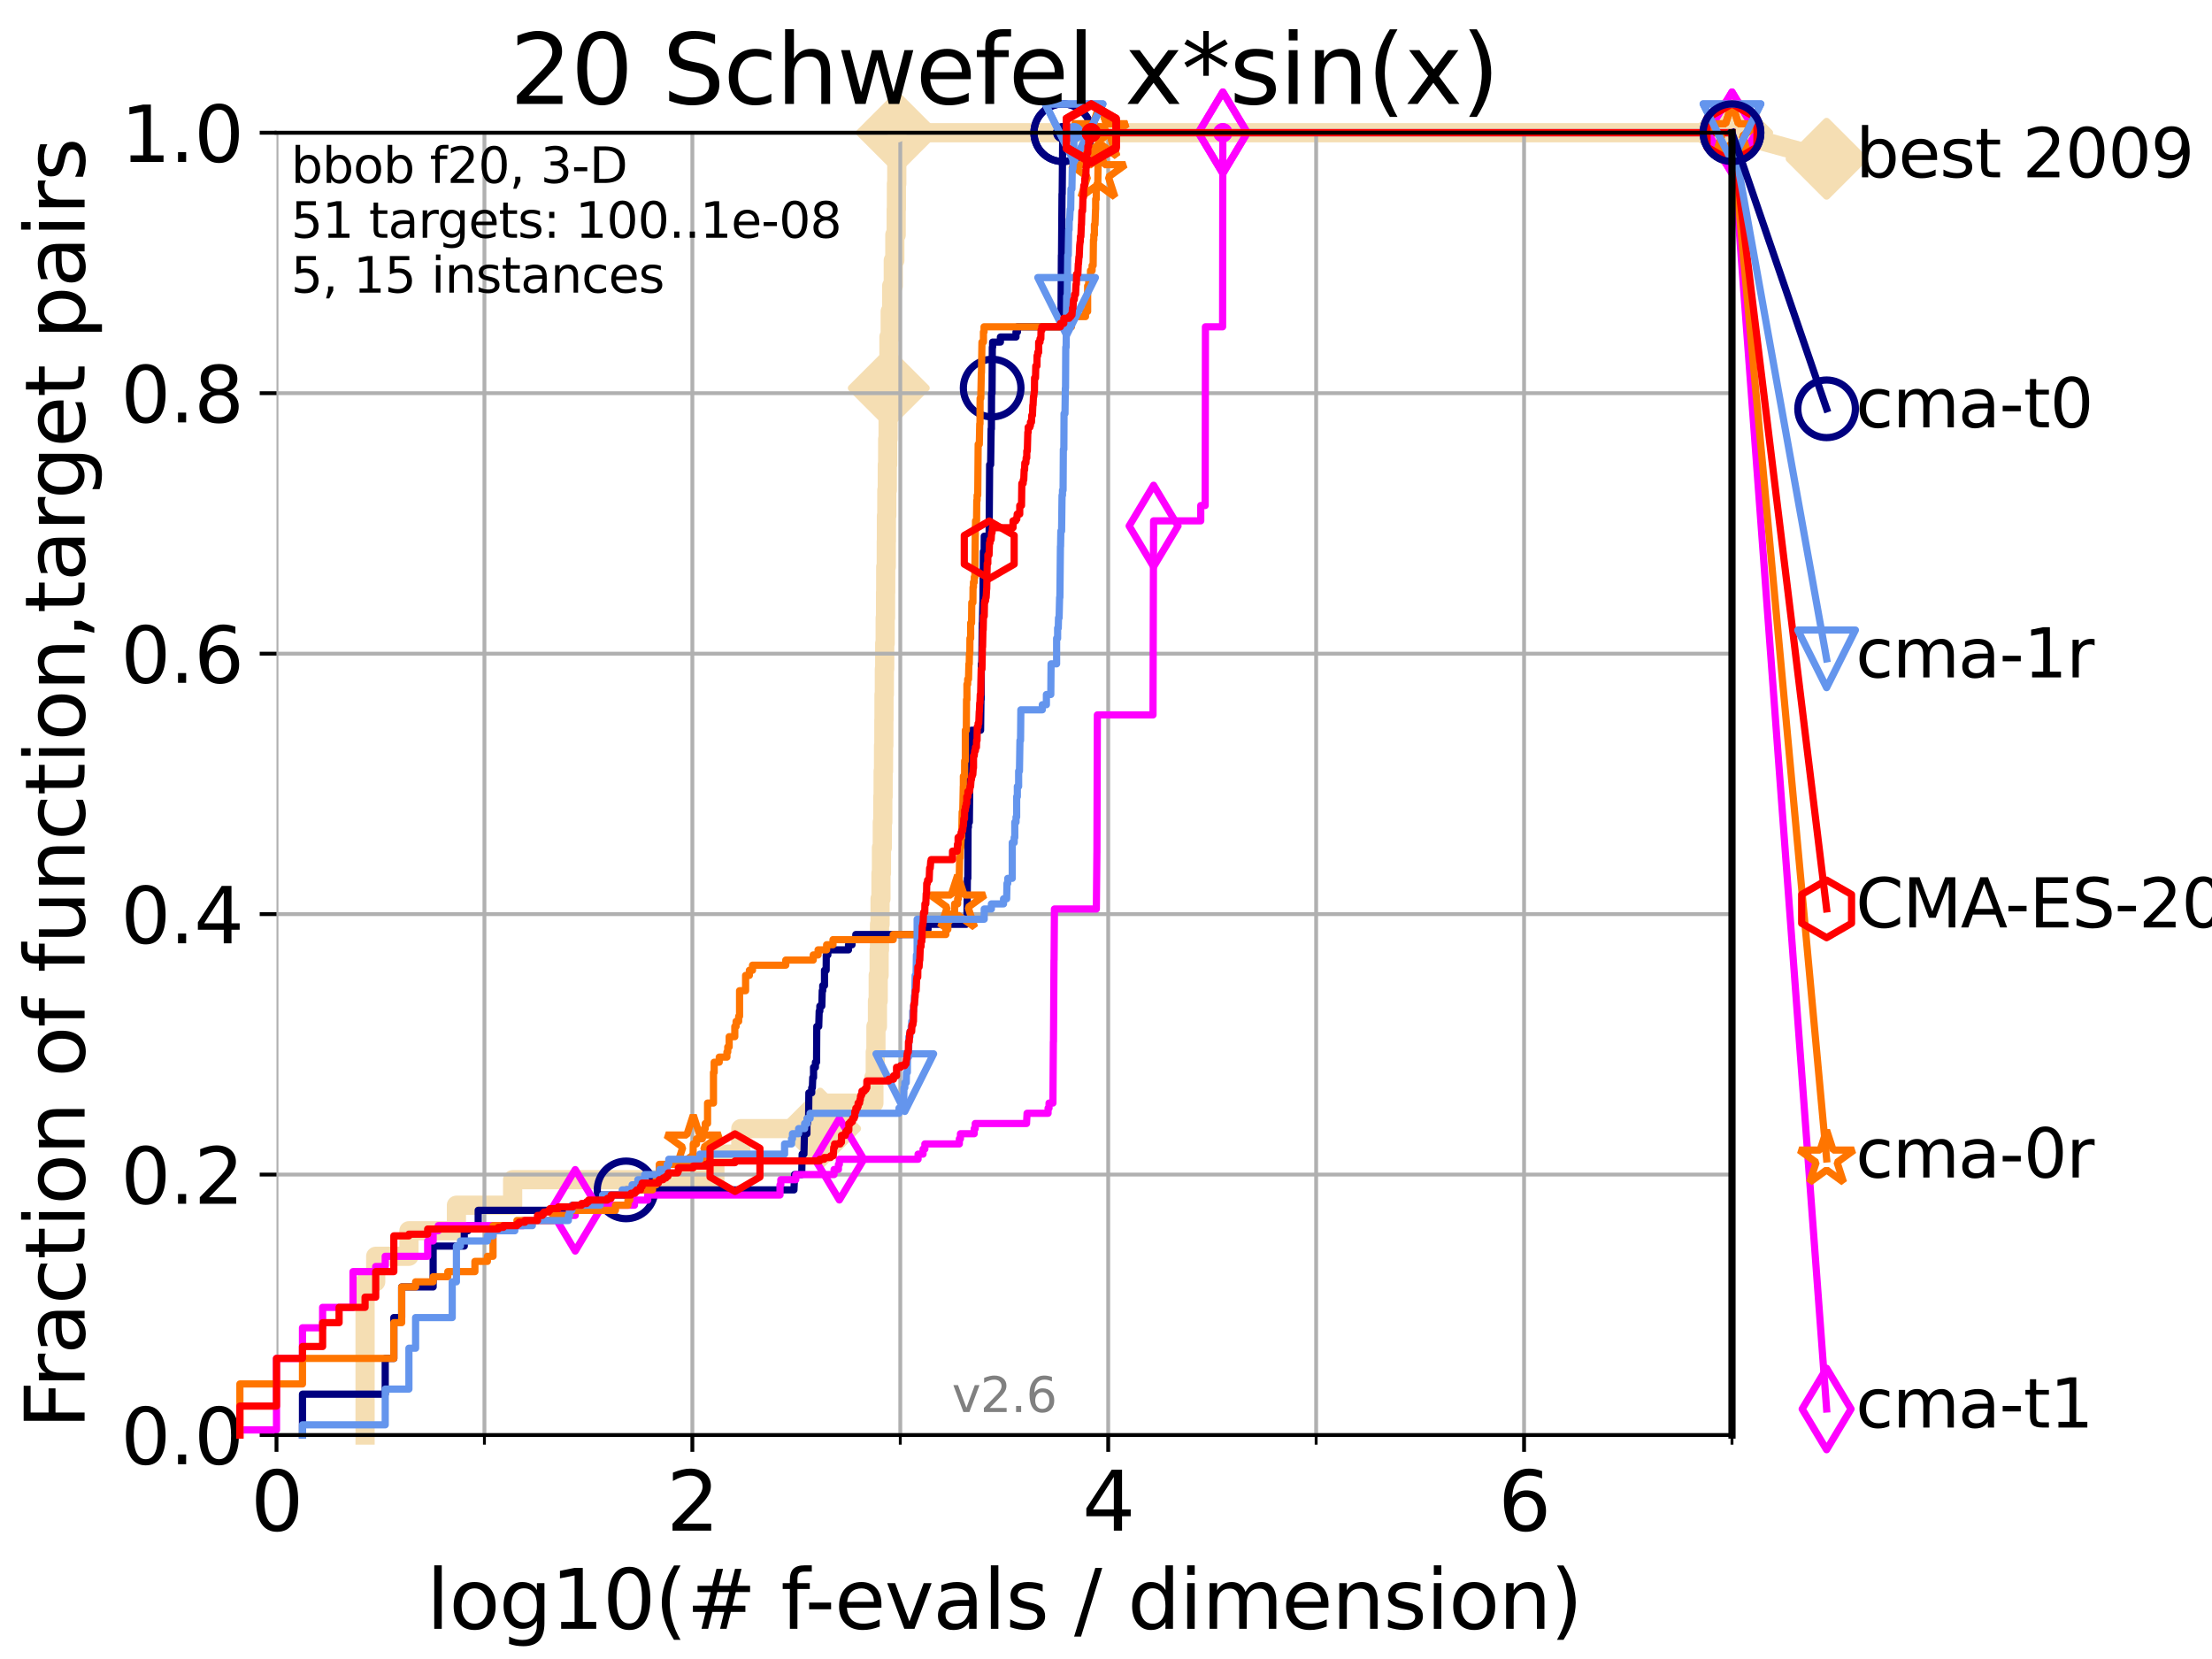 <?xml version="1.0" encoding="utf-8" standalone="no"?>
<!DOCTYPE svg PUBLIC "-//W3C//DTD SVG 1.1//EN"
  "http://www.w3.org/Graphics/SVG/1.1/DTD/svg11.dtd">
<svg xmlns:xlink="http://www.w3.org/1999/xlink" width="460.8pt" height="345.6pt" viewBox="0 0 460.8 345.6" xmlns="http://www.w3.org/2000/svg" version="1.1">
 <defs>
  <style type="text/css">*{stroke-linejoin: round; stroke-linecap: butt}</style>
 </defs>
 <g id="figure_1">
  <g id="patch_1">
   <path d="M 0 345.6 
L 460.8 345.6 
L 460.8 0 
L 0 0 
z
" style="fill: #ffffff"/>
  </g>
  <g id="axes_1">
   <g id="patch_2">
    <path d="M 57.6 298.944 
L 360.806 298.944 
L 360.806 27.648 
L 57.6 27.648 
z
" style="fill: #ffffff"/>
   </g>
   <g id="line2d_1">
    <path d="M 76.051 298.944 
L 76.051 267.027 
L 78.267 267.027 
L 78.267 261.707 
L 85.184 261.707 
L 85.184 256.388 
L 95.081 256.388 
L 95.081 251.068 
L 106.791 251.068 
L 106.791 245.749 
L 148.923 245.749 
L 148.923 240.429 
L 154.323 240.429 
L 154.323 235.11 
L 170.85 235.11 
L 170.85 229.79 
L 182.05 229.79 
L 182.05 224.471 
L 182.333 224.471 
L 182.333 219.151 
L 182.474 219.151 
L 182.474 213.832 
L 182.791 213.832 
L 182.791 208.512 
L 182.944 208.512 
L 182.944 203.192 
L 183.135 203.192 
L 183.135 197.873 
L 183.214 197.873 
L 183.214 192.553 
L 183.332 192.553 
L 183.332 187.234 
L 183.52 187.234 
L 183.52 181.914 
L 183.62 181.914 
L 183.62 176.595 
L 183.797 176.595 
L 183.797 171.275 
L 183.904 171.275 
L 183.904 165.956 
L 183.972 165.956 
L 183.972 160.636 
L 184.056 160.636 
L 184.056 155.317 
L 184.123 155.317 
L 184.123 149.997 
L 184.153 149.997 
L 184.153 144.678 
L 184.228 144.678 
L 184.228 139.358 
L 184.303 139.358 
L 184.303 134.039 
L 184.4 134.039 
L 184.4 128.719 
L 184.474 128.719 
L 184.474 123.4 
L 184.51 123.4 
L 184.51 118.08 
L 184.628 118.08 
L 184.628 112.76 
L 184.657 112.76 
L 184.657 107.441 
L 184.738 107.441 
L 184.738 102.121 
L 184.839 102.121 
L 184.839 96.802 
L 184.919 96.802 
L 184.919 91.482 
L 185.005 91.482 
L 185.005 86.163 
L 185.091 86.163 
L 185.091 80.843 
L 185.148 80.843 
L 185.148 75.524 
L 185.184 75.524 
L 185.184 70.204 
L 185.445 70.204 
L 185.445 64.885 
L 185.751 64.885 
L 185.751 59.565 
L 186.086 59.565 
L 186.086 54.246 
L 186.408 54.246 
L 186.408 48.926 
L 186.693 48.926 
L 186.693 43.607 
L 186.738 43.607 
L 186.738 38.287 
L 186.817 38.287 
L 186.817 32.968 
L 186.888 32.968 
L 186.888 27.648 
L 360.806 27.648 
" style="fill: none; stroke: #f5deb3; stroke-width: 4; stroke-linecap: square"/>
   </g>
   <g id="line2d_2">
    <defs>
     <path id="mee26c5a047" d="M -0 7.778 
L 7.778 0 
L 0 -7.778 
L -7.778 -0 
z
" style="stroke: #f5deb3; stroke-width: 1.5; stroke-linejoin: miter"/>
    </defs>
    <g>
     <use xlink:href="#mee26c5a047" x="170.85" y="235.11" style="fill: #f5deb3; stroke: #f5deb3; stroke-width: 1.5; stroke-linejoin: miter"/>
     <use xlink:href="#mee26c5a047" x="185.148" y="80.843" style="fill: #f5deb3; stroke: #f5deb3; stroke-width: 1.5; stroke-linejoin: miter"/>
     <use xlink:href="#mee26c5a047" x="186.888" y="27.648" style="fill: #f5deb3; stroke: #f5deb3; stroke-width: 1.5; stroke-linejoin: miter"/>
     <use xlink:href="#mee26c5a047" x="186.888" y="27.648" style="fill: #f5deb3; stroke: #f5deb3; stroke-width: 1.5; stroke-linejoin: miter"/>
     <use xlink:href="#mee26c5a047" x="360.806" y="27.648" style="fill: #f5deb3; stroke: #f5deb3; stroke-width: 1.5; stroke-linejoin: miter"/>
    </g>
   </g>
   <g id="line2d_3">
    <path style="fill: none; stroke: #f5deb3; stroke-width: 4; stroke-linecap: square"/>
    <g/>
   </g>
   <g id="line2d_4">
    <path d="M 360.806 27.648 
L 380.515 33.074 
" style="fill: none; stroke: #f5deb3; stroke-width: 4; stroke-linecap: square"/>
    <g>
     <use xlink:href="#mee26c5a047" x="360.806" y="27.648" style="fill: #f5deb3; stroke: #f5deb3; stroke-width: 1.5; stroke-linejoin: miter"/>
     <use xlink:href="#mee26c5a047" x="380.515" y="33.074" style="fill: #f5deb3; stroke: #f5deb3; stroke-width: 1.5; stroke-linejoin: miter"/>
    </g>
   </g>
   <g id="matplotlib.axis_1">
    <g id="xtick_1">
     <g id="line2d_5">
      <path d="M 57.6 298.944 
L 57.6 27.648 
" clip-path="url(#pde7f05654a)" style="fill: none; stroke: #b0b0b0; stroke-width: 0.8; stroke-linecap: square"/>
     </g>
     <g id="line2d_6">
      <defs>
       <path id="m11d56d1d68" d="M 0 0 
L 0 3.5 
" style="stroke: #000000; stroke-width: 0.8"/>
      </defs>
      <g>
       <use xlink:href="#m11d56d1d68" x="57.6" y="298.944" style="stroke: #000000; stroke-width: 0.8"/>
      </g>
     </g>
     <g id="text_1">
      <!-- 0 -->
      <g transform="translate(52.192 318.861)scale(0.17 -0.17)">
       <defs>
        <path id="DejaVuSans-30" d="M 2034 4250 
Q 1547 4250 1301 3770 
Q 1056 3291 1056 2328 
Q 1056 1369 1301 889 
Q 1547 409 2034 409 
Q 2525 409 2770 889 
Q 3016 1369 3016 2328 
Q 3016 3291 2770 3770 
Q 2525 4250 2034 4250 
z
M 2034 4750 
Q 2819 4750 3233 4129 
Q 3647 3509 3647 2328 
Q 3647 1150 3233 529 
Q 2819 -91 2034 -91 
Q 1250 -91 836 529 
Q 422 1150 422 2328 
Q 422 3509 836 4129 
Q 1250 4750 2034 4750 
z
" transform="scale(0.016)"/>
       </defs>
       <use xlink:href="#DejaVuSans-30"/>
      </g>
     </g>
    </g>
    <g id="xtick_2">
     <g id="line2d_7">
      <path d="M 144.23 298.944 
L 144.23 27.648 
" clip-path="url(#pde7f05654a)" style="fill: none; stroke: #b0b0b0; stroke-width: 0.8; stroke-linecap: square"/>
     </g>
     <g id="line2d_8">
      <g>
       <use xlink:href="#m11d56d1d68" x="144.23" y="298.944" style="stroke: #000000; stroke-width: 0.8"/>
      </g>
     </g>
     <g id="text_2">
      <!-- 2 -->
      <g transform="translate(138.822 318.861)scale(0.17 -0.17)">
       <defs>
        <path id="DejaVuSans-32" d="M 1228 531 
L 3431 531 
L 3431 0 
L 469 0 
L 469 531 
Q 828 903 1448 1529 
Q 2069 2156 2228 2338 
Q 2531 2678 2651 2914 
Q 2772 3150 2772 3378 
Q 2772 3750 2511 3984 
Q 2250 4219 1831 4219 
Q 1534 4219 1204 4116 
Q 875 4013 500 3803 
L 500 4441 
Q 881 4594 1212 4672 
Q 1544 4750 1819 4750 
Q 2544 4750 2975 4387 
Q 3406 4025 3406 3419 
Q 3406 3131 3298 2873 
Q 3191 2616 2906 2266 
Q 2828 2175 2409 1742 
Q 1991 1309 1228 531 
z
" transform="scale(0.016)"/>
       </defs>
       <use xlink:href="#DejaVuSans-32"/>
      </g>
     </g>
    </g>
    <g id="xtick_3">
     <g id="line2d_9">
      <path d="M 230.861 298.944 
L 230.861 27.648 
" clip-path="url(#pde7f05654a)" style="fill: none; stroke: #b0b0b0; stroke-width: 0.8; stroke-linecap: square"/>
     </g>
     <g id="line2d_10">
      <g>
       <use xlink:href="#m11d56d1d68" x="230.861" y="298.944" style="stroke: #000000; stroke-width: 0.8"/>
      </g>
     </g>
     <g id="text_3">
      <!-- 4 -->
      <g transform="translate(225.453 318.861)scale(0.17 -0.17)">
       <defs>
        <path id="DejaVuSans-34" d="M 2419 4116 
L 825 1625 
L 2419 1625 
L 2419 4116 
z
M 2253 4666 
L 3047 4666 
L 3047 1625 
L 3713 1625 
L 3713 1100 
L 3047 1100 
L 3047 0 
L 2419 0 
L 2419 1100 
L 313 1100 
L 313 1709 
L 2253 4666 
z
" transform="scale(0.016)"/>
       </defs>
       <use xlink:href="#DejaVuSans-34"/>
      </g>
     </g>
    </g>
    <g id="xtick_4">
     <g id="line2d_11">
      <path d="M 317.491 298.944 
L 317.491 27.648 
" clip-path="url(#pde7f05654a)" style="fill: none; stroke: #b0b0b0; stroke-width: 0.8; stroke-linecap: square"/>
     </g>
     <g id="line2d_12">
      <g>
       <use xlink:href="#m11d56d1d68" x="317.491" y="298.944" style="stroke: #000000; stroke-width: 0.8"/>
      </g>
     </g>
     <g id="text_4">
      <!-- 6 -->
      <g transform="translate(312.083 318.861)scale(0.17 -0.17)">
       <defs>
        <path id="DejaVuSans-36" d="M 2113 2584 
Q 1688 2584 1439 2293 
Q 1191 2003 1191 1497 
Q 1191 994 1439 701 
Q 1688 409 2113 409 
Q 2538 409 2786 701 
Q 3034 994 3034 1497 
Q 3034 2003 2786 2293 
Q 2538 2584 2113 2584 
z
M 3366 4563 
L 3366 3988 
Q 3128 4100 2886 4159 
Q 2644 4219 2406 4219 
Q 1781 4219 1451 3797 
Q 1122 3375 1075 2522 
Q 1259 2794 1537 2939 
Q 1816 3084 2150 3084 
Q 2853 3084 3261 2657 
Q 3669 2231 3669 1497 
Q 3669 778 3244 343 
Q 2819 -91 2113 -91 
Q 1303 -91 875 529 
Q 447 1150 447 2328 
Q 447 3434 972 4092 
Q 1497 4750 2381 4750 
Q 2619 4750 2861 4703 
Q 3103 4656 3366 4563 
z
" transform="scale(0.016)"/>
       </defs>
       <use xlink:href="#DejaVuSans-36"/>
      </g>
     </g>
    </g>
    <g id="xtick_5">
     <g id="line2d_13">
      <path d="M 100.915 298.944 
L 100.915 27.648 
" clip-path="url(#pde7f05654a)" style="fill: none; stroke: #b0b0b0; stroke-width: 0.8; stroke-linecap: square"/>
     </g>
     <g id="line2d_14">
      <defs>
       <path id="md92eba5356" d="M 0 0 
L 0 2 
" style="stroke: #000000; stroke-width: 0.6"/>
      </defs>
      <g>
       <use xlink:href="#md92eba5356" x="100.915" y="298.944" style="stroke: #000000; stroke-width: 0.6"/>
      </g>
     </g>
    </g>
    <g id="xtick_6">
     <g id="line2d_15">
      <path d="M 187.546 298.944 
L 187.546 27.648 
" clip-path="url(#pde7f05654a)" style="fill: none; stroke: #b0b0b0; stroke-width: 0.8; stroke-linecap: square"/>
     </g>
     <g id="line2d_16">
      <g>
       <use xlink:href="#md92eba5356" x="187.546" y="298.944" style="stroke: #000000; stroke-width: 0.6"/>
      </g>
     </g>
    </g>
    <g id="xtick_7">
     <g id="line2d_17">
      <path d="M 274.176 298.944 
L 274.176 27.648 
" clip-path="url(#pde7f05654a)" style="fill: none; stroke: #b0b0b0; stroke-width: 0.8; stroke-linecap: square"/>
     </g>
     <g id="line2d_18">
      <g>
       <use xlink:href="#md92eba5356" x="274.176" y="298.944" style="stroke: #000000; stroke-width: 0.6"/>
      </g>
     </g>
    </g>
    <g id="xtick_8">
     <g id="line2d_19">
      <path d="M 360.806 298.944 
L 360.806 27.648 
" clip-path="url(#pde7f05654a)" style="fill: none; stroke: #b0b0b0; stroke-width: 0.8; stroke-linecap: square"/>
     </g>
     <g id="line2d_20">
      <g>
       <use xlink:href="#md92eba5356" x="360.806" y="298.944" style="stroke: #000000; stroke-width: 0.6"/>
      </g>
     </g>
    </g>
    <g id="text_5">
     <!-- log10(# f-evals / dimension) -->
     <g transform="translate(88.823 339.314)scale(0.17 -0.17)">
      <defs>
       <path id="DejaVuSans-6c" d="M 603 4863 
L 1178 4863 
L 1178 0 
L 603 0 
L 603 4863 
z
" transform="scale(0.016)"/>
       <path id="DejaVuSans-6f" d="M 1959 3097 
Q 1497 3097 1228 2736 
Q 959 2375 959 1747 
Q 959 1119 1226 758 
Q 1494 397 1959 397 
Q 2419 397 2687 759 
Q 2956 1122 2956 1747 
Q 2956 2369 2687 2733 
Q 2419 3097 1959 3097 
z
M 1959 3584 
Q 2709 3584 3137 3096 
Q 3566 2609 3566 1747 
Q 3566 888 3137 398 
Q 2709 -91 1959 -91 
Q 1206 -91 779 398 
Q 353 888 353 1747 
Q 353 2609 779 3096 
Q 1206 3584 1959 3584 
z
" transform="scale(0.016)"/>
       <path id="DejaVuSans-67" d="M 2906 1791 
Q 2906 2416 2648 2759 
Q 2391 3103 1925 3103 
Q 1463 3103 1205 2759 
Q 947 2416 947 1791 
Q 947 1169 1205 825 
Q 1463 481 1925 481 
Q 2391 481 2648 825 
Q 2906 1169 2906 1791 
z
M 3481 434 
Q 3481 -459 3084 -895 
Q 2688 -1331 1869 -1331 
Q 1566 -1331 1297 -1286 
Q 1028 -1241 775 -1147 
L 775 -588 
Q 1028 -725 1275 -790 
Q 1522 -856 1778 -856 
Q 2344 -856 2625 -561 
Q 2906 -266 2906 331 
L 2906 616 
Q 2728 306 2450 153 
Q 2172 0 1784 0 
Q 1141 0 747 490 
Q 353 981 353 1791 
Q 353 2603 747 3093 
Q 1141 3584 1784 3584 
Q 2172 3584 2450 3431 
Q 2728 3278 2906 2969 
L 2906 3500 
L 3481 3500 
L 3481 434 
z
" transform="scale(0.016)"/>
       <path id="DejaVuSans-31" d="M 794 531 
L 1825 531 
L 1825 4091 
L 703 3866 
L 703 4441 
L 1819 4666 
L 2450 4666 
L 2450 531 
L 3481 531 
L 3481 0 
L 794 0 
L 794 531 
z
" transform="scale(0.016)"/>
       <path id="DejaVuSans-28" d="M 1984 4856 
Q 1566 4138 1362 3434 
Q 1159 2731 1159 2009 
Q 1159 1288 1364 580 
Q 1569 -128 1984 -844 
L 1484 -844 
Q 1016 -109 783 600 
Q 550 1309 550 2009 
Q 550 2706 781 3412 
Q 1013 4119 1484 4856 
L 1984 4856 
z
" transform="scale(0.016)"/>
       <path id="DejaVuSans-23" d="M 3272 2816 
L 2363 2816 
L 2100 1772 
L 3016 1772 
L 3272 2816 
z
M 2803 4594 
L 2478 3297 
L 3391 3297 
L 3719 4594 
L 4219 4594 
L 3897 3297 
L 4872 3297 
L 4872 2816 
L 3775 2816 
L 3519 1772 
L 4513 1772 
L 4513 1294 
L 3397 1294 
L 3072 0 
L 2572 0 
L 2894 1294 
L 1978 1294 
L 1656 0 
L 1153 0 
L 1478 1294 
L 494 1294 
L 494 1772 
L 1594 1772 
L 1856 2816 
L 850 2816 
L 850 3297 
L 1978 3297 
L 2297 4594 
L 2803 4594 
z
" transform="scale(0.016)"/>
       <path id="DejaVuSans-20" transform="scale(0.016)"/>
       <path id="DejaVuSans-66" d="M 2375 4863 
L 2375 4384 
L 1825 4384 
Q 1516 4384 1395 4259 
Q 1275 4134 1275 3809 
L 1275 3500 
L 2222 3500 
L 2222 3053 
L 1275 3053 
L 1275 0 
L 697 0 
L 697 3053 
L 147 3053 
L 147 3500 
L 697 3500 
L 697 3744 
Q 697 4328 969 4595 
Q 1241 4863 1831 4863 
L 2375 4863 
z
" transform="scale(0.016)"/>
       <path id="DejaVuSans-2d" d="M 313 2009 
L 1997 2009 
L 1997 1497 
L 313 1497 
L 313 2009 
z
" transform="scale(0.016)"/>
       <path id="DejaVuSans-65" d="M 3597 1894 
L 3597 1613 
L 953 1613 
Q 991 1019 1311 708 
Q 1631 397 2203 397 
Q 2534 397 2845 478 
Q 3156 559 3463 722 
L 3463 178 
Q 3153 47 2828 -22 
Q 2503 -91 2169 -91 
Q 1331 -91 842 396 
Q 353 884 353 1716 
Q 353 2575 817 3079 
Q 1281 3584 2069 3584 
Q 2775 3584 3186 3129 
Q 3597 2675 3597 1894 
z
M 3022 2063 
Q 3016 2534 2758 2815 
Q 2500 3097 2075 3097 
Q 1594 3097 1305 2825 
Q 1016 2553 972 2059 
L 3022 2063 
z
" transform="scale(0.016)"/>
       <path id="DejaVuSans-76" d="M 191 3500 
L 800 3500 
L 1894 563 
L 2988 3500 
L 3597 3500 
L 2284 0 
L 1503 0 
L 191 3500 
z
" transform="scale(0.016)"/>
       <path id="DejaVuSans-61" d="M 2194 1759 
Q 1497 1759 1228 1600 
Q 959 1441 959 1056 
Q 959 750 1161 570 
Q 1363 391 1709 391 
Q 2188 391 2477 730 
Q 2766 1069 2766 1631 
L 2766 1759 
L 2194 1759 
z
M 3341 1997 
L 3341 0 
L 2766 0 
L 2766 531 
Q 2569 213 2275 61 
Q 1981 -91 1556 -91 
Q 1019 -91 701 211 
Q 384 513 384 1019 
Q 384 1609 779 1909 
Q 1175 2209 1959 2209 
L 2766 2209 
L 2766 2266 
Q 2766 2663 2505 2880 
Q 2244 3097 1772 3097 
Q 1472 3097 1187 3025 
Q 903 2953 641 2809 
L 641 3341 
Q 956 3463 1253 3523 
Q 1550 3584 1831 3584 
Q 2591 3584 2966 3190 
Q 3341 2797 3341 1997 
z
" transform="scale(0.016)"/>
       <path id="DejaVuSans-73" d="M 2834 3397 
L 2834 2853 
Q 2591 2978 2328 3040 
Q 2066 3103 1784 3103 
Q 1356 3103 1142 2972 
Q 928 2841 928 2578 
Q 928 2378 1081 2264 
Q 1234 2150 1697 2047 
L 1894 2003 
Q 2506 1872 2764 1633 
Q 3022 1394 3022 966 
Q 3022 478 2636 193 
Q 2250 -91 1575 -91 
Q 1294 -91 989 -36 
Q 684 19 347 128 
L 347 722 
Q 666 556 975 473 
Q 1284 391 1588 391 
Q 1994 391 2212 530 
Q 2431 669 2431 922 
Q 2431 1156 2273 1281 
Q 2116 1406 1581 1522 
L 1381 1569 
Q 847 1681 609 1914 
Q 372 2147 372 2553 
Q 372 3047 722 3315 
Q 1072 3584 1716 3584 
Q 2034 3584 2315 3537 
Q 2597 3491 2834 3397 
z
" transform="scale(0.016)"/>
       <path id="DejaVuSans-2f" d="M 1625 4666 
L 2156 4666 
L 531 -594 
L 0 -594 
L 1625 4666 
z
" transform="scale(0.016)"/>
       <path id="DejaVuSans-64" d="M 2906 2969 
L 2906 4863 
L 3481 4863 
L 3481 0 
L 2906 0 
L 2906 525 
Q 2725 213 2448 61 
Q 2172 -91 1784 -91 
Q 1150 -91 751 415 
Q 353 922 353 1747 
Q 353 2572 751 3078 
Q 1150 3584 1784 3584 
Q 2172 3584 2448 3432 
Q 2725 3281 2906 2969 
z
M 947 1747 
Q 947 1113 1208 752 
Q 1469 391 1925 391 
Q 2381 391 2643 752 
Q 2906 1113 2906 1747 
Q 2906 2381 2643 2742 
Q 2381 3103 1925 3103 
Q 1469 3103 1208 2742 
Q 947 2381 947 1747 
z
" transform="scale(0.016)"/>
       <path id="DejaVuSans-69" d="M 603 3500 
L 1178 3500 
L 1178 0 
L 603 0 
L 603 3500 
z
M 603 4863 
L 1178 4863 
L 1178 4134 
L 603 4134 
L 603 4863 
z
" transform="scale(0.016)"/>
       <path id="DejaVuSans-6d" d="M 3328 2828 
Q 3544 3216 3844 3400 
Q 4144 3584 4550 3584 
Q 5097 3584 5394 3201 
Q 5691 2819 5691 2113 
L 5691 0 
L 5113 0 
L 5113 2094 
Q 5113 2597 4934 2840 
Q 4756 3084 4391 3084 
Q 3944 3084 3684 2787 
Q 3425 2491 3425 1978 
L 3425 0 
L 2847 0 
L 2847 2094 
Q 2847 2600 2669 2842 
Q 2491 3084 2119 3084 
Q 1678 3084 1418 2786 
Q 1159 2488 1159 1978 
L 1159 0 
L 581 0 
L 581 3500 
L 1159 3500 
L 1159 2956 
Q 1356 3278 1631 3431 
Q 1906 3584 2284 3584 
Q 2666 3584 2933 3390 
Q 3200 3197 3328 2828 
z
" transform="scale(0.016)"/>
       <path id="DejaVuSans-6e" d="M 3513 2113 
L 3513 0 
L 2938 0 
L 2938 2094 
Q 2938 2591 2744 2837 
Q 2550 3084 2163 3084 
Q 1697 3084 1428 2787 
Q 1159 2491 1159 1978 
L 1159 0 
L 581 0 
L 581 3500 
L 1159 3500 
L 1159 2956 
Q 1366 3272 1645 3428 
Q 1925 3584 2291 3584 
Q 2894 3584 3203 3211 
Q 3513 2838 3513 2113 
z
" transform="scale(0.016)"/>
       <path id="DejaVuSans-29" d="M 513 4856 
L 1013 4856 
Q 1481 4119 1714 3412 
Q 1947 2706 1947 2009 
Q 1947 1309 1714 600 
Q 1481 -109 1013 -844 
L 513 -844 
Q 928 -128 1133 580 
Q 1338 1288 1338 2009 
Q 1338 2731 1133 3434 
Q 928 4138 513 4856 
z
" transform="scale(0.016)"/>
      </defs>
      <use xlink:href="#DejaVuSans-6c"/>
      <use xlink:href="#DejaVuSans-6f" x="27.783"/>
      <use xlink:href="#DejaVuSans-67" x="88.965"/>
      <use xlink:href="#DejaVuSans-31" x="152.441"/>
      <use xlink:href="#DejaVuSans-30" x="216.064"/>
      <use xlink:href="#DejaVuSans-28" x="279.688"/>
      <use xlink:href="#DejaVuSans-23" x="318.701"/>
      <use xlink:href="#DejaVuSans-20" x="402.49"/>
      <use xlink:href="#DejaVuSans-66" x="434.277"/>
      <use xlink:href="#DejaVuSans-2d" x="463.982"/>
      <use xlink:href="#DejaVuSans-65" x="500.066"/>
      <use xlink:href="#DejaVuSans-76" x="561.59"/>
      <use xlink:href="#DejaVuSans-61" x="620.77"/>
      <use xlink:href="#DejaVuSans-6c" x="682.049"/>
      <use xlink:href="#DejaVuSans-73" x="709.832"/>
      <use xlink:href="#DejaVuSans-20" x="761.932"/>
      <use xlink:href="#DejaVuSans-2f" x="793.719"/>
      <use xlink:href="#DejaVuSans-20" x="827.41"/>
      <use xlink:href="#DejaVuSans-64" x="859.197"/>
      <use xlink:href="#DejaVuSans-69" x="922.674"/>
      <use xlink:href="#DejaVuSans-6d" x="950.457"/>
      <use xlink:href="#DejaVuSans-65" x="1047.869"/>
      <use xlink:href="#DejaVuSans-6e" x="1109.393"/>
      <use xlink:href="#DejaVuSans-73" x="1172.771"/>
      <use xlink:href="#DejaVuSans-69" x="1224.871"/>
      <use xlink:href="#DejaVuSans-6f" x="1252.654"/>
      <use xlink:href="#DejaVuSans-6e" x="1313.836"/>
      <use xlink:href="#DejaVuSans-29" x="1377.215"/>
     </g>
    </g>
   </g>
   <g id="matplotlib.axis_2">
    <g id="ytick_1">
     <g id="line2d_21">
      <path d="M 57.6 298.944 
L 360.806 298.944 
" clip-path="url(#pde7f05654a)" style="fill: none; stroke: #b0b0b0; stroke-width: 0.8; stroke-linecap: square"/>
     </g>
     <g id="line2d_22">
      <defs>
       <path id="mfc923b918b" d="M 0 0 
L -3.5 0 
" style="stroke: #000000; stroke-width: 0.8"/>
      </defs>
      <g>
       <use xlink:href="#mfc923b918b" x="57.6" y="298.944" style="stroke: #000000; stroke-width: 0.8"/>
      </g>
     </g>
     <g id="text_6">
      <!-- 0.0 -->
      <g transform="translate(25.155 305.023)scale(0.16 -0.16)">
       <defs>
        <path id="DejaVuSans-2e" d="M 684 794 
L 1344 794 
L 1344 0 
L 684 0 
L 684 794 
z
" transform="scale(0.016)"/>
       </defs>
       <use xlink:href="#DejaVuSans-30"/>
       <use xlink:href="#DejaVuSans-2e" x="63.623"/>
       <use xlink:href="#DejaVuSans-30" x="95.41"/>
      </g>
     </g>
    </g>
    <g id="ytick_2">
     <g id="line2d_23">
      <path d="M 57.6 244.685 
L 360.806 244.685 
" clip-path="url(#pde7f05654a)" style="fill: none; stroke: #b0b0b0; stroke-width: 0.8; stroke-linecap: square"/>
     </g>
     <g id="line2d_24">
      <g>
       <use xlink:href="#mfc923b918b" x="57.6" y="244.685" style="stroke: #000000; stroke-width: 0.8"/>
      </g>
     </g>
     <g id="text_7">
      <!-- 0.2 -->
      <g transform="translate(25.155 250.764)scale(0.16 -0.16)">
       <use xlink:href="#DejaVuSans-30"/>
       <use xlink:href="#DejaVuSans-2e" x="63.623"/>
       <use xlink:href="#DejaVuSans-32" x="95.41"/>
      </g>
     </g>
    </g>
    <g id="ytick_3">
     <g id="line2d_25">
      <path d="M 57.6 190.426 
L 360.806 190.426 
" clip-path="url(#pde7f05654a)" style="fill: none; stroke: #b0b0b0; stroke-width: 0.8; stroke-linecap: square"/>
     </g>
     <g id="line2d_26">
      <g>
       <use xlink:href="#mfc923b918b" x="57.6" y="190.426" style="stroke: #000000; stroke-width: 0.8"/>
      </g>
     </g>
     <g id="text_8">
      <!-- 0.4 -->
      <g transform="translate(25.155 196.504)scale(0.16 -0.16)">
       <use xlink:href="#DejaVuSans-30"/>
       <use xlink:href="#DejaVuSans-2e" x="63.623"/>
       <use xlink:href="#DejaVuSans-34" x="95.41"/>
      </g>
     </g>
    </g>
    <g id="ytick_4">
     <g id="line2d_27">
      <path d="M 57.6 136.166 
L 360.806 136.166 
" clip-path="url(#pde7f05654a)" style="fill: none; stroke: #b0b0b0; stroke-width: 0.8; stroke-linecap: square"/>
     </g>
     <g id="line2d_28">
      <g>
       <use xlink:href="#mfc923b918b" x="57.6" y="136.166" style="stroke: #000000; stroke-width: 0.8"/>
      </g>
     </g>
     <g id="text_9">
      <!-- 0.6 -->
      <g transform="translate(25.155 142.245)scale(0.16 -0.16)">
       <use xlink:href="#DejaVuSans-30"/>
       <use xlink:href="#DejaVuSans-2e" x="63.623"/>
       <use xlink:href="#DejaVuSans-36" x="95.41"/>
      </g>
     </g>
    </g>
    <g id="ytick_5">
     <g id="line2d_29">
      <path d="M 57.6 81.907 
L 360.806 81.907 
" clip-path="url(#pde7f05654a)" style="fill: none; stroke: #b0b0b0; stroke-width: 0.8; stroke-linecap: square"/>
     </g>
     <g id="line2d_30">
      <g>
       <use xlink:href="#mfc923b918b" x="57.6" y="81.907" style="stroke: #000000; stroke-width: 0.8"/>
      </g>
     </g>
     <g id="text_10">
      <!-- 0.8 -->
      <g transform="translate(25.155 87.986)scale(0.16 -0.16)">
       <defs>
        <path id="DejaVuSans-38" d="M 2034 2216 
Q 1584 2216 1326 1975 
Q 1069 1734 1069 1313 
Q 1069 891 1326 650 
Q 1584 409 2034 409 
Q 2484 409 2743 651 
Q 3003 894 3003 1313 
Q 3003 1734 2745 1975 
Q 2488 2216 2034 2216 
z
M 1403 2484 
Q 997 2584 770 2862 
Q 544 3141 544 3541 
Q 544 4100 942 4425 
Q 1341 4750 2034 4750 
Q 2731 4750 3128 4425 
Q 3525 4100 3525 3541 
Q 3525 3141 3298 2862 
Q 3072 2584 2669 2484 
Q 3125 2378 3379 2068 
Q 3634 1759 3634 1313 
Q 3634 634 3220 271 
Q 2806 -91 2034 -91 
Q 1263 -91 848 271 
Q 434 634 434 1313 
Q 434 1759 690 2068 
Q 947 2378 1403 2484 
z
M 1172 3481 
Q 1172 3119 1398 2916 
Q 1625 2713 2034 2713 
Q 2441 2713 2670 2916 
Q 2900 3119 2900 3481 
Q 2900 3844 2670 4047 
Q 2441 4250 2034 4250 
Q 1625 4250 1398 4047 
Q 1172 3844 1172 3481 
z
" transform="scale(0.016)"/>
       </defs>
       <use xlink:href="#DejaVuSans-30"/>
       <use xlink:href="#DejaVuSans-2e" x="63.623"/>
       <use xlink:href="#DejaVuSans-38" x="95.41"/>
      </g>
     </g>
    </g>
    <g id="ytick_6">
     <g id="line2d_31">
      <path d="M 57.6 27.648 
L 360.806 27.648 
" clip-path="url(#pde7f05654a)" style="fill: none; stroke: #b0b0b0; stroke-width: 0.8; stroke-linecap: square"/>
     </g>
     <g id="line2d_32">
      <g>
       <use xlink:href="#mfc923b918b" x="57.6" y="27.648" style="stroke: #000000; stroke-width: 0.8"/>
      </g>
     </g>
     <g id="text_11">
      <!-- 1.0 -->
      <g transform="translate(25.155 33.727)scale(0.16 -0.16)">
       <use xlink:href="#DejaVuSans-31"/>
       <use xlink:href="#DejaVuSans-2e" x="63.623"/>
       <use xlink:href="#DejaVuSans-30" x="95.41"/>
      </g>
     </g>
    </g>
    <g id="text_12">
     <!-- Fraction of function,target pairs -->
     <g transform="translate(17.62 297.681)rotate(-90)scale(0.17 -0.17)">
      <defs>
       <path id="DejaVuSans-46" d="M 628 4666 
L 3309 4666 
L 3309 4134 
L 1259 4134 
L 1259 2759 
L 3109 2759 
L 3109 2228 
L 1259 2228 
L 1259 0 
L 628 0 
L 628 4666 
z
" transform="scale(0.016)"/>
       <path id="DejaVuSans-72" d="M 2631 2963 
Q 2534 3019 2420 3045 
Q 2306 3072 2169 3072 
Q 1681 3072 1420 2755 
Q 1159 2438 1159 1844 
L 1159 0 
L 581 0 
L 581 3500 
L 1159 3500 
L 1159 2956 
Q 1341 3275 1631 3429 
Q 1922 3584 2338 3584 
Q 2397 3584 2469 3576 
Q 2541 3569 2628 3553 
L 2631 2963 
z
" transform="scale(0.016)"/>
       <path id="DejaVuSans-63" d="M 3122 3366 
L 3122 2828 
Q 2878 2963 2633 3030 
Q 2388 3097 2138 3097 
Q 1578 3097 1268 2742 
Q 959 2388 959 1747 
Q 959 1106 1268 751 
Q 1578 397 2138 397 
Q 2388 397 2633 464 
Q 2878 531 3122 666 
L 3122 134 
Q 2881 22 2623 -34 
Q 2366 -91 2075 -91 
Q 1284 -91 818 406 
Q 353 903 353 1747 
Q 353 2603 823 3093 
Q 1294 3584 2113 3584 
Q 2378 3584 2631 3529 
Q 2884 3475 3122 3366 
z
" transform="scale(0.016)"/>
       <path id="DejaVuSans-74" d="M 1172 4494 
L 1172 3500 
L 2356 3500 
L 2356 3053 
L 1172 3053 
L 1172 1153 
Q 1172 725 1289 603 
Q 1406 481 1766 481 
L 2356 481 
L 2356 0 
L 1766 0 
Q 1100 0 847 248 
Q 594 497 594 1153 
L 594 3053 
L 172 3053 
L 172 3500 
L 594 3500 
L 594 4494 
L 1172 4494 
z
" transform="scale(0.016)"/>
       <path id="DejaVuSans-75" d="M 544 1381 
L 544 3500 
L 1119 3500 
L 1119 1403 
Q 1119 906 1312 657 
Q 1506 409 1894 409 
Q 2359 409 2629 706 
Q 2900 1003 2900 1516 
L 2900 3500 
L 3475 3500 
L 3475 0 
L 2900 0 
L 2900 538 
Q 2691 219 2414 64 
Q 2138 -91 1772 -91 
Q 1169 -91 856 284 
Q 544 659 544 1381 
z
M 1991 3584 
L 1991 3584 
z
" transform="scale(0.016)"/>
       <path id="DejaVuSans-2c" d="M 750 794 
L 1409 794 
L 1409 256 
L 897 -744 
L 494 -744 
L 750 256 
L 750 794 
z
" transform="scale(0.016)"/>
       <path id="DejaVuSans-70" d="M 1159 525 
L 1159 -1331 
L 581 -1331 
L 581 3500 
L 1159 3500 
L 1159 2969 
Q 1341 3281 1617 3432 
Q 1894 3584 2278 3584 
Q 2916 3584 3314 3078 
Q 3713 2572 3713 1747 
Q 3713 922 3314 415 
Q 2916 -91 2278 -91 
Q 1894 -91 1617 61 
Q 1341 213 1159 525 
z
M 3116 1747 
Q 3116 2381 2855 2742 
Q 2594 3103 2138 3103 
Q 1681 3103 1420 2742 
Q 1159 2381 1159 1747 
Q 1159 1113 1420 752 
Q 1681 391 2138 391 
Q 2594 391 2855 752 
Q 3116 1113 3116 1747 
z
" transform="scale(0.016)"/>
      </defs>
      <use xlink:href="#DejaVuSans-46"/>
      <use xlink:href="#DejaVuSans-72" x="50.27"/>
      <use xlink:href="#DejaVuSans-61" x="91.383"/>
      <use xlink:href="#DejaVuSans-63" x="152.662"/>
      <use xlink:href="#DejaVuSans-74" x="207.643"/>
      <use xlink:href="#DejaVuSans-69" x="246.852"/>
      <use xlink:href="#DejaVuSans-6f" x="274.635"/>
      <use xlink:href="#DejaVuSans-6e" x="335.816"/>
      <use xlink:href="#DejaVuSans-20" x="399.195"/>
      <use xlink:href="#DejaVuSans-6f" x="430.982"/>
      <use xlink:href="#DejaVuSans-66" x="492.164"/>
      <use xlink:href="#DejaVuSans-20" x="527.369"/>
      <use xlink:href="#DejaVuSans-66" x="559.156"/>
      <use xlink:href="#DejaVuSans-75" x="594.361"/>
      <use xlink:href="#DejaVuSans-6e" x="657.74"/>
      <use xlink:href="#DejaVuSans-63" x="721.119"/>
      <use xlink:href="#DejaVuSans-74" x="776.1"/>
      <use xlink:href="#DejaVuSans-69" x="815.309"/>
      <use xlink:href="#DejaVuSans-6f" x="843.092"/>
      <use xlink:href="#DejaVuSans-6e" x="904.273"/>
      <use xlink:href="#DejaVuSans-2c" x="967.652"/>
      <use xlink:href="#DejaVuSans-74" x="999.439"/>
      <use xlink:href="#DejaVuSans-61" x="1038.648"/>
      <use xlink:href="#DejaVuSans-72" x="1099.928"/>
      <use xlink:href="#DejaVuSans-67" x="1139.291"/>
      <use xlink:href="#DejaVuSans-65" x="1202.768"/>
      <use xlink:href="#DejaVuSans-74" x="1264.291"/>
      <use xlink:href="#DejaVuSans-20" x="1303.5"/>
      <use xlink:href="#DejaVuSans-70" x="1335.287"/>
      <use xlink:href="#DejaVuSans-61" x="1398.764"/>
      <use xlink:href="#DejaVuSans-69" x="1460.043"/>
      <use xlink:href="#DejaVuSans-72" x="1487.826"/>
      <use xlink:href="#DejaVuSans-73" x="1528.939"/>
     </g>
    </g>
   </g>
   <g id="line2d_33">
    <defs>
     <path id="md0d0347ad6" d="M 0 1.5 
C 0.398 1.5 0.779 1.342 1.061 1.061 
C 1.342 0.779 1.5 0.398 1.5 0 
C 1.5 -0.398 1.342 -0.779 1.061 -1.061 
C 0.779 -1.342 0.398 -1.5 0 -1.5 
C -0.398 -1.5 -0.779 -1.342 -1.061 -1.061 
C -1.342 -0.779 -1.5 -0.398 -1.5 0 
C -1.5 0.398 -1.342 0.779 -1.061 1.061 
C -0.779 1.342 -0.398 1.5 0 1.5 
z
" style="stroke: #f5deb3"/>
    </defs>
    <g>
     <use xlink:href="#md0d0347ad6" x="186.888" y="27.648" style="fill: #f5deb3; stroke: #f5deb3"/>
     <use xlink:href="#md0d0347ad6" x="186.888" y="27.648" style="fill: #f5deb3; stroke: #f5deb3"/>
    </g>
   </g>
   <g id="line2d_34">
    <defs>
     <path id="me3ab71abbc" d="M 0 1.5 
C 0.398 1.5 0.779 1.342 1.061 1.061 
C 1.342 0.779 1.5 0.398 1.5 0 
C 1.5 -0.398 1.342 -0.779 1.061 -1.061 
C 0.779 -1.342 0.398 -1.5 0 -1.5 
C -0.398 -1.5 -0.779 -1.342 -1.061 -1.061 
C -1.342 -0.779 -1.5 -0.398 -1.5 0 
C -1.5 0.398 -1.342 0.779 -1.061 1.061 
C -0.779 1.342 -0.398 1.5 0 1.5 
z
" style="stroke: #000080"/>
    </defs>
    <g>
     <use xlink:href="#me3ab71abbc" x="221.394" y="27.648" style="fill: #000080; stroke: #000080"/>
     <use xlink:href="#me3ab71abbc" x="221.394" y="27.648" style="fill: #000080; stroke: #000080"/>
    </g>
   </g>
   <g id="line2d_35">
    <path d="M 63.012 298.944 
L 63.012 290.433 
L 80.249 290.433 
L 80.249 282.985 
L 82.042 282.985 
L 82.042 274.474 
L 83.678 274.474 
L 83.678 268.091 
L 90.231 268.091 
L 90.231 259.579 
L 96.718 259.579 
L 96.718 256.388 
L 97.485 256.388 
L 97.485 255.324 
L 99.617 255.324 
L 99.617 252.132 
L 121.372 252.132 
L 121.372 251.068 
L 123.375 251.068 
L 123.375 250.004 
L 124.66 250.004 
L 124.66 248.94 
L 130.423 248.94 
L 130.423 247.877 
L 165.392 247.877 
L 165.494 245.749 
L 165.514 245.749 
L 165.514 244.685 
L 167.01 244.685 
L 167.103 240.429 
L 167.472 240.429 
L 167.581 236.174 
L 168.099 236.174 
L 168.099 234.046 
L 168.222 234.046 
L 168.222 232.982 
L 168.448 232.982 
L 168.5 227.662 
L 169.095 227.662 
L 169.095 226.598 
L 169.228 226.598 
L 169.311 224.471 
L 169.475 224.471 
L 169.475 222.343 
L 169.865 222.343 
L 169.865 221.279 
L 170.104 221.279 
L 170.151 213.832 
L 170.558 213.832 
L 170.651 210.64 
L 170.789 210.64 
L 170.789 209.576 
L 171.197 209.576 
L 171.286 206.384 
L 171.39 206.384 
L 171.39 205.32 
L 171.757 205.32 
L 171.757 202.129 
L 172.102 202.129 
L 172.13 198.937 
L 172.455 198.937 
L 172.455 197.873 
L 176.761 197.873 
L 176.761 196.809 
L 177.492 196.809 
L 177.492 195.745 
L 178.278 195.745 
L 178.278 194.681 
L 192.806 194.681 
L 192.806 193.617 
L 193.33 193.617 
L 193.33 192.553 
L 201.277 192.553 
L 201.277 191.49 
L 201.431 191.49 
L 201.523 182.978 
L 201.616 182.978 
L 201.666 172.339 
L 201.74 172.339 
L 201.74 171.275 
L 201.934 171.275 
L 202.041 161.7 
L 202.163 161.7 
L 202.22 156.381 
L 202.289 156.381 
L 202.395 152.125 
L 204.274 152.125 
L 204.349 145.742 
L 204.392 145.742 
L 204.428 138.294 
L 204.52 138.294 
L 204.624 129.783 
L 204.652 129.783 
L 204.747 125.527 
L 204.765 125.527 
L 204.863 114.888 
L 205.014 114.888 
L 205.037 111.697 
L 206.051 111.697 
L 206.16 96.802 
L 206.369 96.802 
L 206.47 89.355 
L 206.527 89.355 
L 206.559 81.907 
L 206.66 81.907 
L 206.716 72.332 
L 206.775 72.332 
L 206.775 71.268 
L 208.404 71.268 
L 208.404 70.204 
L 211.651 70.204 
L 211.651 69.14 
L 211.961 69.14 
L 211.961 68.076 
L 221.016 68.076 
L 221.11 53.182 
L 221.138 53.182 
L 221.235 40.415 
L 221.272 40.415 
L 221.368 29.776 
L 221.39 29.776 
L 221.394 27.648 
L 360.806 27.648 
L 360.806 27.648 
" style="fill: none; stroke: #000080; stroke-width: 1.5; stroke-linecap: square"/>
   </g>
   <g id="line2d_36">
    <defs>
     <path id="m0034c08cec" d="M 0 6 
C 1.591 6 3.117 5.368 4.243 4.243 
C 5.368 3.117 6 1.591 6 0 
C 6 -1.591 5.368 -3.117 4.243 -4.243 
C 3.117 -5.368 1.591 -6 0 -6 
C -1.591 -6 -3.117 -5.368 -4.243 -4.243 
C -5.368 -3.117 -6 -1.591 -6 0 
C -6 1.591 -5.368 3.117 -4.243 4.243 
C -3.117 5.368 -1.591 6 0 6 
z
" style="stroke: #000080; stroke-width: 1.5"/>
    </defs>
    <g>
     <use xlink:href="#m0034c08cec" x="130.423" y="247.877" style="fill-opacity: 0; stroke: #000080; stroke-width: 1.5"/>
     <use xlink:href="#m0034c08cec" x="206.685" y="80.843" style="fill-opacity: 0; stroke: #000080; stroke-width: 1.5"/>
     <use xlink:href="#m0034c08cec" x="221.394" y="27.648" style="fill-opacity: 0; stroke: #000080; stroke-width: 1.5"/>
     <use xlink:href="#m0034c08cec" x="221.394" y="27.648" style="fill-opacity: 0; stroke: #000080; stroke-width: 1.5"/>
     <use xlink:href="#m0034c08cec" x="360.806" y="27.648" style="fill-opacity: 0; stroke: #000080; stroke-width: 1.5"/>
    </g>
   </g>
   <g id="line2d_37">
    <path style="fill: none; stroke: #000080; stroke-width: 1.5; stroke-linecap: square"/>
    <g/>
   </g>
   <g id="line2d_38">
    <defs>
     <path id="m9cb0b45109" d="M 0 1.5 
C 0.398 1.5 0.779 1.342 1.061 1.061 
C 1.342 0.779 1.5 0.398 1.5 0 
C 1.5 -0.398 1.342 -0.779 1.061 -1.061 
C 0.779 -1.342 0.398 -1.5 0 -1.5 
C -0.398 -1.5 -0.779 -1.342 -1.061 -1.061 
C -1.342 -0.779 -1.5 -0.398 -1.5 0 
C -1.5 0.398 -1.342 0.779 -1.061 1.061 
C -0.779 1.342 -0.398 1.5 0 1.5 
z
" style="stroke: #ff00ff"/>
    </defs>
    <g>
     <use xlink:href="#m9cb0b45109" x="254.74" y="27.648" style="fill: #ff00ff; stroke: #ff00ff"/>
     <use xlink:href="#m9cb0b45109" x="254.74" y="27.648" style="fill: #ff00ff; stroke: #ff00ff"/>
    </g>
   </g>
   <g id="line2d_39">
    <path d="M 49.973 298.944 
L 49.973 297.88 
L 57.6 297.88 
L 57.6 282.985 
L 63.012 282.985 
L 63.012 276.602 
L 67.209 276.602 
L 67.209 272.346 
L 73.539 272.346 
L 73.539 264.899 
L 78.267 264.899 
L 78.267 263.835 
L 80.249 263.835 
L 80.249 261.707 
L 89.09 261.707 
L 89.09 258.516 
L 90.231 258.516 
L 90.231 256.388 
L 91.306 256.388 
L 91.306 255.324 
L 108.956 255.324 
L 108.956 254.26 
L 116.309 254.26 
L 116.309 253.196 
L 119.831 253.196 
L 119.831 252.132 
L 126.356 252.132 
L 126.356 251.068 
L 132.169 251.068 
L 132.169 250.004 
L 134.932 250.004 
L 134.932 248.94 
L 162.492 248.94 
L 162.492 246.813 
L 162.658 246.813 
L 162.658 245.749 
L 165.775 245.749 
L 165.775 244.685 
L 173.752 244.685 
L 173.752 243.621 
L 174.656 243.621 
L 174.656 242.557 
L 174.854 242.557 
L 174.854 241.493 
L 191.25 241.493 
L 191.25 240.429 
L 192.287 240.429 
L 192.287 239.365 
L 192.663 239.365 
L 192.663 238.301 
L 199.846 238.301 
L 199.846 237.237 
L 200.08 237.237 
L 200.08 236.174 
L 202.945 236.174 
L 202.945 235.11 
L 203.162 235.11 
L 203.162 234.046 
L 213.847 234.046 
L 213.956 231.918 
L 218.33 231.918 
L 218.33 230.854 
L 218.535 230.854 
L 218.535 229.79 
L 219.344 229.79 
L 219.436 217.023 
L 219.459 217.023 
L 219.565 200.001 
L 219.581 200.001 
L 219.659 189.362 
L 228.393 189.362 
L 228.504 177.659 
L 228.509 177.659 
L 228.599 148.933 
L 240.192 148.933 
L 240.3 111.697 
L 240.307 111.697 
L 240.314 108.505 
L 250.139 108.505 
L 250.139 105.313 
L 251.061 105.313 
L 251.116 68.076 
L 254.69 68.076 
L 254.74 27.648 
L 360.806 27.648 
L 360.806 27.648 
" style="fill: none; stroke: #ff00ff; stroke-width: 1.5; stroke-linecap: square"/>
   </g>
   <g id="line2d_40">
    <defs>
     <path id="m4083cfc2ea" d="M -0 8.485 
L 5.091 0 
L 0 -8.485 
L -5.091 -0 
z
" style="stroke: #ff00ff; stroke-width: 1.5; stroke-linejoin: miter"/>
    </defs>
    <g>
     <use xlink:href="#m4083cfc2ea" x="119.831" y="252.132" style="fill-opacity: 0; stroke: #ff00ff; stroke-width: 1.5; stroke-linejoin: miter"/>
     <use xlink:href="#m4083cfc2ea" x="174.854" y="241.493" style="fill-opacity: 0; stroke: #ff00ff; stroke-width: 1.5; stroke-linejoin: miter"/>
     <use xlink:href="#m4083cfc2ea" x="240.314" y="109.569" style="fill-opacity: 0; stroke: #ff00ff; stroke-width: 1.5; stroke-linejoin: miter"/>
     <use xlink:href="#m4083cfc2ea" x="254.74" y="27.648" style="fill-opacity: 0; stroke: #ff00ff; stroke-width: 1.5; stroke-linejoin: miter"/>
     <use xlink:href="#m4083cfc2ea" x="254.74" y="27.648" style="fill-opacity: 0; stroke: #ff00ff; stroke-width: 1.5; stroke-linejoin: miter"/>
     <use xlink:href="#m4083cfc2ea" x="360.806" y="27.648" style="fill-opacity: 0; stroke: #ff00ff; stroke-width: 1.5; stroke-linejoin: miter"/>
    </g>
   </g>
   <g id="line2d_41">
    <path style="fill: none; stroke: #ff00ff; stroke-width: 1.5; stroke-linecap: square"/>
    <g/>
   </g>
   <g id="line2d_42">
    <defs>
     <path id="m8b70e8e54e" d="M 0 1.5 
C 0.398 1.5 0.779 1.342 1.061 1.061 
C 1.342 0.779 1.5 0.398 1.5 0 
C 1.5 -0.398 1.342 -0.779 1.061 -1.061 
C 0.779 -1.342 0.398 -1.5 0 -1.5 
C -0.398 -1.5 -0.779 -1.342 -1.061 -1.061 
C -1.342 -0.779 -1.5 -0.398 -1.5 0 
C -1.5 0.398 -1.342 0.779 -1.061 1.061 
C -0.779 1.342 -0.398 1.5 0 1.5 
z
" style="stroke: #ff7500"/>
    </defs>
    <g>
     <use xlink:href="#m8b70e8e54e" x="229.12" y="27.648" style="fill: #ff7500; stroke: #ff7500"/>
     <use xlink:href="#m8b70e8e54e" x="229.12" y="27.648" style="fill: #ff7500; stroke: #ff7500"/>
    </g>
   </g>
   <g id="line2d_43">
    <path d="M 49.973 298.944 
L 49.973 288.305 
L 63.012 288.305 
L 63.012 282.985 
L 82.042 282.985 
L 82.042 275.538 
L 83.678 275.538 
L 83.678 268.091 
L 86.578 268.091 
L 86.578 267.027 
L 90.231 267.027 
L 90.231 265.963 
L 93.288 265.963 
L 93.288 264.899 
L 98.933 264.899 
L 98.933 262.771 
L 101.532 262.771 
L 101.532 261.707 
L 102.708 261.707 
L 102.708 255.324 
L 107.687 255.324 
L 107.687 254.26 
L 115.168 254.26 
L 115.168 253.196 
L 118.647 253.196 
L 118.647 252.132 
L 128.208 252.132 
L 128.208 251.068 
L 130.811 251.068 
L 130.811 250.004 
L 131.191 250.004 
L 131.191 248.94 
L 131.316 248.94 
L 131.316 247.877 
L 135.933 247.877 
L 135.933 246.813 
L 136.697 246.813 
L 136.697 245.749 
L 137.341 245.749 
L 137.341 242.557 
L 144.355 242.557 
L 144.418 238.301 
L 145.088 238.301 
L 145.088 237.237 
L 146.306 237.237 
L 146.306 236.174 
L 146.695 236.174 
L 146.695 235.11 
L 146.914 235.11 
L 146.914 234.046 
L 147.397 234.046 
L 147.397 229.79 
L 148.628 229.79 
L 148.628 223.407 
L 148.776 223.407 
L 148.776 221.279 
L 149.829 221.279 
L 149.829 220.215 
L 151.435 220.215 
L 151.435 219.151 
L 151.605 219.151 
L 151.605 218.087 
L 151.9 218.087 
L 151.9 215.959 
L 153.072 215.959 
L 153.072 213.832 
L 153.344 213.832 
L 153.344 212.768 
L 153.877 212.768 
L 153.877 211.704 
L 154.064 211.704 
L 154.064 206.384 
L 155.322 206.384 
L 155.322 203.192 
L 156.106 203.192 
L 156.106 202.129 
L 156.761 202.129 
L 156.761 201.065 
L 163.689 201.065 
L 163.689 200.001 
L 169.41 200.001 
L 169.41 198.937 
L 170.418 198.937 
L 170.418 197.873 
L 172.201 197.873 
L 172.201 196.809 
L 173.528 196.809 
L 173.528 195.745 
L 186.072 195.745 
L 186.072 194.681 
L 197.038 194.681 
L 197.038 193.617 
L 197.45 193.617 
L 197.45 190.426 
L 198.862 190.426 
L 198.862 188.298 
L 199.494 188.298 
L 199.494 187.234 
L 199.636 187.234 
L 199.659 182.978 
L 199.817 182.978 
L 199.918 178.723 
L 200.009 178.723 
L 200.067 176.595 
L 200.137 176.595 
L 200.224 174.467 
L 200.339 174.467 
L 200.434 169.147 
L 200.557 169.147 
L 200.666 163.828 
L 200.688 163.828 
L 200.688 161.7 
L 200.939 161.7 
L 200.954 158.508 
L 201.098 158.508 
L 201.098 152.125 
L 201.304 152.125 
L 201.344 145.742 
L 201.431 145.742 
L 201.431 142.55 
L 201.586 142.55 
L 201.586 141.486 
L 201.761 141.486 
L 201.837 138.294 
L 201.919 138.294 
L 201.939 136.166 
L 202.033 136.166 
L 202.056 132.975 
L 202.206 132.975 
L 202.206 129.783 
L 202.395 129.783 
L 202.435 125.527 
L 202.675 125.527 
L 202.703 122.336 
L 202.787 122.336 
L 202.787 121.272 
L 202.961 121.272 
L 202.961 120.208 
L 203.08 120.208 
L 203.184 109.569 
L 203.219 109.569 
L 203.219 108.505 
L 203.436 108.505 
L 203.482 104.249 
L 203.552 104.249 
L 203.552 103.185 
L 203.68 103.185 
L 203.77 92.546 
L 204.009 92.546 
L 204.093 88.291 
L 204.152 88.291 
L 204.171 82.971 
L 204.318 82.971 
L 204.425 77.652 
L 204.456 77.652 
L 204.56 71.268 
L 204.868 71.268 
L 204.868 69.14 
L 204.997 69.14 
L 204.997 68.076 
L 223.209 68.076 
L 223.209 65.949 
L 226.132 65.949 
L 226.132 64.885 
L 226.573 64.885 
L 226.573 59.565 
L 226.8 59.565 
L 226.8 58.501 
L 227.168 58.501 
L 227.168 56.373 
L 227.505 56.373 
L 227.505 55.31 
L 227.72 55.31 
L 227.786 49.99 
L 227.86 49.99 
L 227.86 48.926 
L 227.986 48.926 
L 227.986 46.798 
L 228.113 46.798 
L 228.222 43.607 
L 228.245 43.607 
L 228.245 41.479 
L 228.376 41.479 
L 228.376 39.351 
L 228.554 39.351 
L 228.554 38.287 
L 228.69 38.287 
L 228.776 31.904 
L 228.877 31.904 
L 228.877 28.712 
L 229.12 28.712 
L 229.12 27.648 
L 360.806 27.648 
L 360.806 27.648 
" style="fill: none; stroke: #ff7500; stroke-width: 1.5; stroke-linecap: square"/>
   </g>
   <g id="line2d_44">
    <defs>
     <path id="mf295f007b7" d="M 0 -6 
L -1.347 -1.854 
L -5.706 -1.854 
L -2.18 0.708 
L -3.527 4.854 
L -0 2.292 
L 3.527 4.854 
L 2.18 0.708 
L 5.706 -1.854 
L 1.347 -1.854 
z
" style="stroke: #ff7500; stroke-width: 1.5; stroke-linejoin: bevel"/>
    </defs>
    <g>
     <use xlink:href="#mf295f007b7" x="144.418" y="238.301" style="fill-opacity: 0; stroke: #ff7500; stroke-width: 1.5; stroke-linejoin: bevel"/>
     <use xlink:href="#mf295f007b7" x="199.494" y="188.298" style="fill-opacity: 0; stroke: #ff7500; stroke-width: 1.5; stroke-linejoin: bevel"/>
     <use xlink:href="#mf295f007b7" x="228.726" y="36.159" style="fill-opacity: 0; stroke: #ff7500; stroke-width: 1.5; stroke-linejoin: bevel"/>
     <use xlink:href="#mf295f007b7" x="229.12" y="27.648" style="fill-opacity: 0; stroke: #ff7500; stroke-width: 1.5; stroke-linejoin: bevel"/>
     <use xlink:href="#mf295f007b7" x="229.12" y="27.648" style="fill-opacity: 0; stroke: #ff7500; stroke-width: 1.5; stroke-linejoin: bevel"/>
     <use xlink:href="#mf295f007b7" x="360.806" y="27.648" style="fill-opacity: 0; stroke: #ff7500; stroke-width: 1.5; stroke-linejoin: bevel"/>
    </g>
   </g>
   <g id="line2d_45">
    <path style="fill: none; stroke: #ff7500; stroke-width: 1.5; stroke-linecap: square"/>
    <g/>
   </g>
   <g id="line2d_46">
    <defs>
     <path id="m0b8f83fe6e" d="M 0 1.5 
C 0.398 1.5 0.779 1.342 1.061 1.061 
C 1.342 0.779 1.5 0.398 1.5 0 
C 1.5 -0.398 1.342 -0.779 1.061 -1.061 
C 0.779 -1.342 0.398 -1.5 0 -1.5 
C -0.398 -1.5 -0.779 -1.342 -1.061 -1.061 
C -1.342 -0.779 -1.5 -0.398 -1.5 0 
C -1.5 0.398 -1.342 0.779 -1.061 1.061 
C -0.779 1.342 -0.398 1.5 0 1.5 
z
" style="stroke: #6495ed"/>
    </defs>
    <g>
     <use xlink:href="#m0b8f83fe6e" x="223.752" y="27.648" style="fill: #6495ed; stroke: #6495ed"/>
     <use xlink:href="#m0b8f83fe6e" x="223.752" y="27.648" style="fill: #6495ed; stroke: #6495ed"/>
    </g>
   </g>
   <g id="line2d_47">
    <path d="M 63.012 298.944 
L 63.012 296.816 
L 80.249 296.816 
L 80.249 289.369 
L 85.184 289.369 
L 85.184 280.858 
L 86.578 280.858 
L 86.578 274.474 
L 94.206 274.474 
L 94.206 267.027 
L 95.081 267.027 
L 95.081 259.579 
L 95.917 259.579 
L 95.917 258.516 
L 101.532 258.516 
L 101.532 257.452 
L 102.708 257.452 
L 102.708 256.388 
L 107.245 256.388 
L 107.245 255.324 
L 110.897 255.324 
L 110.897 254.26 
L 118.401 254.26 
L 118.401 253.196 
L 118.647 253.196 
L 118.647 252.132 
L 119.129 252.132 
L 119.129 251.068 
L 125.012 251.068 
L 125.012 250.004 
L 125.527 250.004 
L 125.527 248.94 
L 129.623 248.94 
L 129.623 247.877 
L 131.686 247.877 
L 131.686 246.813 
L 132.87 246.813 
L 132.87 245.749 
L 134.305 245.749 
L 134.305 244.685 
L 137.431 244.685 
L 137.431 243.621 
L 138.985 243.621 
L 138.985 242.557 
L 139.314 242.557 
L 139.314 241.493 
L 145.794 241.493 
L 145.794 240.429 
L 163.442 240.429 
L 163.442 238.301 
L 164.897 238.301 
L 164.897 237.237 
L 165.084 237.237 
L 165.084 236.174 
L 166.364 236.174 
L 166.364 235.11 
L 167.617 235.11 
L 167.617 234.046 
L 168.134 234.046 
L 168.134 232.982 
L 168.757 232.982 
L 168.757 231.918 
L 187.274 231.918 
L 187.274 230.854 
L 187.924 230.854 
L 187.924 229.79 
L 188.247 229.79 
L 188.314 226.598 
L 188.487 226.598 
L 188.487 225.534 
L 188.783 225.534 
L 188.83 223.407 
L 189.017 223.407 
L 189.04 220.215 
L 189.264 220.215 
L 189.344 215.959 
L 189.565 215.959 
L 189.565 214.895 
L 189.811 214.895 
L 189.811 213.832 
L 189.928 213.832 
L 189.928 212.768 
L 190.131 212.768 
L 190.131 210.64 
L 190.294 210.64 
L 190.294 209.576 
L 190.429 209.576 
L 190.472 207.448 
L 190.558 207.448 
L 190.643 203.192 
L 190.834 203.192 
L 190.907 198.937 
L 191.054 198.937 
L 191.054 191.49 
L 205.029 191.49 
L 205.029 189.362 
L 206.525 189.362 
L 206.525 188.298 
L 209.054 188.298 
L 209.054 187.234 
L 209.708 187.234 
L 209.77 184.042 
L 209.935 184.042 
L 209.935 182.978 
L 210.869 182.978 
L 210.869 175.531 
L 211.271 175.531 
L 211.271 174.467 
L 211.397 174.467 
L 211.397 171.275 
L 211.656 171.275 
L 211.656 170.211 
L 211.789 170.211 
L 211.789 165.956 
L 211.931 165.956 
L 211.931 163.828 
L 212.2 163.828 
L 212.201 160.636 
L 212.371 160.636 
L 212.473 154.253 
L 212.598 154.253 
L 212.661 147.869 
L 217.129 147.869 
L 217.129 146.805 
L 217.984 146.805 
L 217.984 144.678 
L 218.9 144.678 
L 218.957 138.294 
L 220.111 138.294 
L 220.111 132.975 
L 220.321 132.975 
L 220.321 130.847 
L 220.456 130.847 
L 220.506 128.719 
L 220.63 128.719 
L 220.734 124.463 
L 220.794 124.463 
L 220.905 113.824 
L 220.938 113.824 
L 220.99 110.633 
L 221.15 110.633 
L 221.241 103.185 
L 221.336 103.185 
L 221.336 102.121 
L 221.461 102.121 
L 221.517 93.61 
L 221.62 93.61 
L 221.659 86.163 
L 221.854 86.163 
L 221.928 80.843 
L 221.97 80.843 
L 222.017 72.332 
L 222.097 72.332 
L 222.203 61.693 
L 222.33 61.693 
L 222.431 53.182 
L 222.543 53.182 
L 222.62 47.862 
L 222.713 47.862 
L 222.738 45.734 
L 222.836 45.734 
L 222.94 43.607 
L 223.047 43.607 
L 223.109 39.351 
L 223.3 39.351 
L 223.376 35.095 
L 223.528 35.095 
L 223.528 32.968 
L 223.661 32.968 
L 223.752 27.648 
L 360.806 27.648 
L 360.806 27.648 
" style="fill: none; stroke: #6495ed; stroke-width: 1.5; stroke-linecap: square"/>
   </g>
   <g id="line2d_48">
    <defs>
     <path id="md24c61cf9a" d="M -0 6 
L 6 -6 
L -6 -6 
z
" style="stroke: #6495ed; stroke-width: 1.5; stroke-linejoin: miter"/>
    </defs>
    <g>
     <use xlink:href="#md24c61cf9a" x="188.487" y="225.534" style="fill-opacity: 0; stroke: #6495ed; stroke-width: 1.5; stroke-linejoin: miter"/>
     <use xlink:href="#md24c61cf9a" x="222.193" y="63.821" style="fill-opacity: 0; stroke: #6495ed; stroke-width: 1.5; stroke-linejoin: miter"/>
     <use xlink:href="#md24c61cf9a" x="223.752" y="27.648" style="fill-opacity: 0; stroke: #6495ed; stroke-width: 1.5; stroke-linejoin: miter"/>
     <use xlink:href="#md24c61cf9a" x="223.752" y="27.648" style="fill-opacity: 0; stroke: #6495ed; stroke-width: 1.5; stroke-linejoin: miter"/>
     <use xlink:href="#md24c61cf9a" x="360.806" y="27.648" style="fill-opacity: 0; stroke: #6495ed; stroke-width: 1.5; stroke-linejoin: miter"/>
    </g>
   </g>
   <g id="line2d_49">
    <path style="fill: none; stroke: #6495ed; stroke-width: 1.5; stroke-linecap: square"/>
    <g/>
   </g>
   <g id="line2d_50">
    <defs>
     <path id="m31b0e0ede9" d="M 0 1.5 
C 0.398 1.5 0.779 1.342 1.061 1.061 
C 1.342 0.779 1.5 0.398 1.5 0 
C 1.5 -0.398 1.342 -0.779 1.061 -1.061 
C 0.779 -1.342 0.398 -1.5 0 -1.5 
C -0.398 -1.5 -0.779 -1.342 -1.061 -1.061 
C -1.342 -0.779 -1.5 -0.398 -1.5 0 
C -1.5 0.398 -1.342 0.779 -1.061 1.061 
C -0.779 1.342 -0.398 1.5 0 1.5 
z
" style="stroke: #ff0000"/>
    </defs>
    <g>
     <use xlink:href="#m31b0e0ede9" x="227.325" y="27.648" style="fill: #ff0000; stroke: #ff0000"/>
     <use xlink:href="#m31b0e0ede9" x="227.325" y="27.648" style="fill: #ff0000; stroke: #ff0000"/>
    </g>
   </g>
   <g id="line2d_51">
    <path d="M 49.973 298.944 
L 49.973 292.915 
L 57.6 292.915 
L 57.6 282.985 
L 63.012 282.985 
L 63.012 280.503 
L 67.209 280.503 
L 67.209 275.538 
L 70.639 275.538 
L 70.639 272.346 
L 76.051 272.346 
L 76.051 270.219 
L 78.267 270.219 
L 78.267 264.899 
L 82.042 264.899 
L 82.042 257.452 
L 85.184 257.452 
L 85.184 257.097 
L 89.09 257.097 
L 89.09 256.033 
L 103.815 256.033 
L 103.815 255.678 
L 104.86 255.678 
L 104.86 255.324 
L 107.687 255.324 
L 107.687 254.969 
L 108.12 254.969 
L 108.12 254.615 
L 109.361 254.615 
L 109.361 254.26 
L 111.972 254.26 
L 111.972 253.196 
L 112.989 253.196 
L 112.989 252.841 
L 113.317 252.841 
L 113.317 252.487 
L 114.265 252.487 
L 114.265 252.132 
L 114.571 252.132 
L 114.571 251.778 
L 116.309 251.778 
L 116.309 251.423 
L 119.366 251.423 
L 119.366 251.068 
L 121.159 251.068 
L 121.159 250.714 
L 122.199 250.714 
L 122.199 250.359 
L 122.599 250.359 
L 122.599 250.004 
L 126.517 250.004 
L 126.517 249.65 
L 127.304 249.65 
L 127.304 248.94 
L 131.44 248.94 
L 131.44 248.586 
L 132.287 248.586 
L 132.287 248.231 
L 132.639 248.231 
L 132.639 247.877 
L 133.435 247.877 
L 133.435 247.167 
L 133.766 247.167 
L 133.766 246.458 
L 137.159 246.458 
L 137.159 246.103 
L 137.341 246.103 
L 137.341 245.749 
L 138.138 245.749 
L 138.138 245.394 
L 138.735 245.394 
L 138.735 245.039 
L 139.15 245.039 
L 139.232 244.33 
L 141.173 244.33 
L 141.173 243.976 
L 141.32 243.976 
L 141.32 243.266 
L 144.418 243.266 
L 144.418 242.912 
L 147.022 242.912 
L 147.022 242.557 
L 147.66 242.557 
L 147.66 242.202 
L 153.111 242.202 
L 153.111 241.848 
L 170.758 241.848 
L 170.758 241.493 
L 171.684 241.493 
L 171.684 241.138 
L 173.033 241.138 
L 173.033 240.784 
L 173.581 240.784 
L 173.686 239.011 
L 173.856 239.011 
L 173.856 238.301 
L 175.026 238.301 
L 175.026 237.947 
L 175.292 237.947 
L 175.292 236.528 
L 176.093 236.528 
L 176.139 235.819 
L 176.413 235.819 
L 176.413 235.464 
L 176.828 235.464 
L 176.828 234.046 
L 177.146 234.046 
L 177.146 233.691 
L 177.556 233.691 
L 177.62 232.982 
L 177.936 232.982 
L 177.936 232.627 
L 178.072 232.627 
L 178.072 231.563 
L 178.288 231.563 
L 178.288 230.854 
L 178.604 230.854 
L 178.604 230.499 
L 178.754 230.499 
L 178.754 229.79 
L 179.062 229.79 
L 179.14 229.081 
L 179.219 229.081 
L 179.258 228.372 
L 179.384 228.372 
L 179.384 228.017 
L 179.557 228.017 
L 179.557 227.308 
L 180.068 227.308 
L 180.068 226.953 
L 180.401 226.953 
L 180.401 226.598 
L 180.583 226.598 
L 180.583 225.18 
L 185.155 225.18 
L 185.155 224.825 
L 186.133 224.825 
L 186.133 224.116 
L 186.765 224.116 
L 186.765 222.343 
L 187.614 222.343 
L 187.614 221.988 
L 188.475 221.988 
L 188.475 221.634 
L 188.736 221.634 
L 188.83 220.57 
L 188.9 220.57 
L 188.988 219.506 
L 189.063 219.506 
L 189.063 219.151 
L 189.224 219.151 
L 189.253 217.023 
L 189.412 217.023 
L 189.509 215.25 
L 189.582 215.25 
L 189.582 214.895 
L 189.917 214.895 
L 189.988 213.477 
L 190.175 213.477 
L 190.24 212.768 
L 190.289 212.768 
L 190.365 209.221 
L 190.499 209.221 
L 190.59 207.803 
L 190.617 207.803 
L 190.691 206.384 
L 190.844 206.384 
L 190.954 203.902 
L 191.001 203.902 
L 191.001 203.547 
L 191.183 203.547 
L 191.214 201.419 
L 191.465 201.419 
L 191.557 200.001 
L 191.607 200.001 
L 191.703 197.518 
L 191.733 197.518 
L 191.733 197.164 
L 191.873 197.164 
L 191.873 196.1 
L 192.032 196.1 
L 192.135 192.908 
L 192.189 192.908 
L 192.277 192.199 
L 192.311 192.199 
L 192.394 190.071 
L 192.649 190.071 
L 192.678 188.298 
L 192.868 188.298 
L 192.943 186.17 
L 193.018 186.17 
L 193.056 184.042 
L 193.191 184.042 
L 193.242 183.333 
L 193.559 183.333 
L 193.659 180.85 
L 193.781 180.85 
L 193.889 179.432 
L 193.973 179.432 
L 193.973 179.077 
L 198.428 179.077 
L 198.428 177.304 
L 199.391 177.304 
L 199.457 175.886 
L 199.587 175.886 
L 199.587 174.467 
L 199.973 174.467 
L 199.973 174.112 
L 200.214 174.112 
L 200.218 173.403 
L 200.351 173.403 
L 200.351 173.048 
L 200.541 173.048 
L 200.644 171.985 
L 200.704 171.985 
L 200.769 170.566 
L 200.927 170.566 
L 200.951 168.793 
L 201.11 168.793 
L 201.11 168.084 
L 201.223 168.084 
L 201.28 167.374 
L 201.398 167.374 
L 201.398 165.956 
L 201.628 165.956 
L 201.628 164.892 
L 201.983 164.892 
L 202.085 163.828 
L 202.194 163.828 
L 202.286 162.409 
L 202.363 162.409 
L 202.423 161.7 
L 202.531 161.7 
L 202.531 161.346 
L 202.658 161.346 
L 202.75 159.927 
L 202.8 159.927 
L 202.8 157.445 
L 202.95 157.445 
L 203.047 156.381 
L 203.198 156.381 
L 203.198 155.671 
L 203.409 155.671 
L 203.439 154.253 
L 203.538 154.253 
L 203.576 151.416 
L 203.754 151.416 
L 203.754 150.706 
L 203.897 150.706 
L 203.991 148.224 
L 204.022 148.224 
L 204.09 146.451 
L 204.147 146.451 
L 204.204 144.678 
L 204.295 144.678 
L 204.402 139.358 
L 204.563 139.358 
L 204.657 134.748 
L 204.694 134.748 
L 204.76 131.202 
L 204.815 131.202 
L 204.875 128.364 
L 205.034 128.364 
L 205.084 125.527 
L 205.15 125.527 
L 205.15 125.173 
L 205.299 125.173 
L 205.375 124.463 
L 205.433 124.463 
L 205.535 122.69 
L 205.556 122.69 
L 205.652 117.371 
L 205.784 117.371 
L 205.784 115.598 
L 206.041 115.598 
L 206.123 113.115 
L 206.237 113.115 
L 206.237 112.406 
L 206.477 112.406 
L 206.559 110.987 
L 206.66 110.987 
L 206.739 109.923 
L 211.031 109.923 
L 211.031 108.505 
L 211.59 108.505 
L 211.59 108.15 
L 211.815 108.15 
L 211.903 107.086 
L 212.432 107.086 
L 212.432 105.313 
L 212.8 105.313 
L 212.864 100.703 
L 213.141 100.703 
L 213.157 99.994 
L 213.266 99.994 
L 213.352 97.866 
L 213.444 97.866 
L 213.487 96.447 
L 213.713 96.447 
L 213.769 95.383 
L 213.893 95.383 
L 213.898 93.965 
L 214.009 93.965 
L 214.114 90.064 
L 214.185 90.064 
L 214.185 89 
L 214.54 89 
L 214.54 88.645 
L 214.658 88.645 
L 214.658 87.936 
L 214.876 87.936 
L 214.936 86.517 
L 215.076 86.517 
L 215.161 84.39 
L 215.209 84.39 
L 215.285 82.616 
L 215.351 82.616 
L 215.454 81.553 
L 215.495 81.553 
L 215.519 78.715 
L 215.715 78.715 
L 215.771 76.233 
L 216.012 76.233 
L 216.039 74.105 
L 216.162 74.105 
L 216.182 73.396 
L 216.37 73.396 
L 216.37 71.268 
L 216.651 71.268 
L 216.651 70.559 
L 216.826 70.559 
L 216.867 68.786 
L 217.045 68.786 
L 217.045 68.076 
L 220.908 68.076 
L 220.908 67.367 
L 221.613 67.367 
L 221.613 66.303 
L 222.728 66.303 
L 222.728 65.949 
L 223.065 65.949 
L 223.065 65.594 
L 223.32 65.594 
L 223.422 64.175 
L 223.516 64.175 
L 223.627 62.402 
L 223.799 62.402 
L 223.853 61.338 
L 224.056 61.338 
L 224.158 59.211 
L 224.226 59.211 
L 224.284 57.083 
L 224.54 57.083 
L 224.627 54.955 
L 224.67 54.955 
L 224.757 53.536 
L 224.817 53.536 
L 224.923 51.054 
L 224.929 51.054 
L 225.011 50.345 
L 225.047 50.345 
L 225.066 49.281 
L 225.169 49.281 
L 225.262 46.798 
L 225.298 46.798 
L 225.373 43.961 
L 225.522 43.961 
L 225.596 41.124 
L 225.694 41.124 
L 225.774 38.642 
L 225.953 38.642 
L 225.977 37.223 
L 226.073 37.223 
L 226.148 36.514 
L 226.209 36.514 
L 226.257 34.741 
L 226.339 34.741 
L 226.386 32.258 
L 226.476 32.258 
L 226.476 31.904 
L 226.61 31.904 
L 226.622 30.485 
L 226.786 30.485 
L 226.786 29.421 
L 227.092 29.421 
L 227.092 28.712 
L 227.254 28.712 
L 227.325 27.648 
L 360.806 27.648 
L 360.806 27.648 
" style="fill: none; stroke: #ff0000; stroke-width: 1.5; stroke-linecap: square"/>
   </g>
   <g id="line2d_52">
    <defs>
     <path id="mf017a0fb40" d="M 0 -6 
L -5.196 -3 
L -5.196 3 
L -0 6 
L 5.196 3 
L 5.196 -3 
z
" style="stroke: #ff0000; stroke-width: 1.5; stroke-linejoin: miter"/>
    </defs>
    <g>
     <use xlink:href="#mf017a0fb40" x="153.111" y="242.202" style="fill-opacity: 0; stroke: #ff0000; stroke-width: 1.5; stroke-linejoin: miter"/>
     <use xlink:href="#mf017a0fb40" x="206.074" y="114.534" style="fill-opacity: 0; stroke: #ff0000; stroke-width: 1.5; stroke-linejoin: miter"/>
     <use xlink:href="#mf017a0fb40" x="227.325" y="28.003" style="fill-opacity: 0; stroke: #ff0000; stroke-width: 1.5; stroke-linejoin: miter"/>
     <use xlink:href="#mf017a0fb40" x="227.325" y="27.648" style="fill-opacity: 0; stroke: #ff0000; stroke-width: 1.5; stroke-linejoin: miter"/>
     <use xlink:href="#mf017a0fb40" x="227.325" y="27.648" style="fill-opacity: 0; stroke: #ff0000; stroke-width: 1.5; stroke-linejoin: miter"/>
     <use xlink:href="#mf017a0fb40" x="360.806" y="27.648" style="fill-opacity: 0; stroke: #ff0000; stroke-width: 1.5; stroke-linejoin: miter"/>
    </g>
   </g>
   <g id="line2d_53">
    <path style="fill: none; stroke: #ff0000; stroke-width: 1.5; stroke-linecap: square"/>
    <g/>
   </g>
   <g id="line2d_54">
    <path d="M 360.806 27.648 
L 380.515 293.518 
" style="fill: none; stroke: #ff00ff; stroke-width: 1.5; stroke-linecap: square"/>
    <g>
     <use xlink:href="#m4083cfc2ea" x="360.806" y="27.648" style="fill-opacity: 0; stroke: #ff00ff; stroke-width: 1.5; stroke-linejoin: miter"/>
     <use xlink:href="#m4083cfc2ea" x="380.515" y="293.518" style="fill-opacity: 0; stroke: #ff00ff; stroke-width: 1.5; stroke-linejoin: miter"/>
    </g>
   </g>
   <g id="line2d_55">
    <path d="M 360.806 27.648 
L 380.515 241.429 
" style="fill: none; stroke: #ff7500; stroke-width: 1.5; stroke-linecap: square"/>
    <g>
     <use xlink:href="#mf295f007b7" x="360.806" y="27.648" style="fill-opacity: 0; stroke: #ff7500; stroke-width: 1.5; stroke-linejoin: bevel"/>
     <use xlink:href="#mf295f007b7" x="380.515" y="241.429" style="fill-opacity: 0; stroke: #ff7500; stroke-width: 1.5; stroke-linejoin: bevel"/>
    </g>
   </g>
   <g id="line2d_56">
    <path d="M 360.806 27.648 
L 380.515 189.34 
" style="fill: none; stroke: #ff0000; stroke-width: 1.5; stroke-linecap: square"/>
    <g>
     <use xlink:href="#mf017a0fb40" x="360.806" y="27.648" style="fill-opacity: 0; stroke: #ff0000; stroke-width: 1.5; stroke-linejoin: miter"/>
     <use xlink:href="#mf017a0fb40" x="380.515" y="189.34" style="fill-opacity: 0; stroke: #ff0000; stroke-width: 1.5; stroke-linejoin: miter"/>
    </g>
   </g>
   <g id="line2d_57">
    <path d="M 360.806 27.648 
L 380.515 137.252 
" style="fill: none; stroke: #6495ed; stroke-width: 1.5; stroke-linecap: square"/>
    <g>
     <use xlink:href="#md24c61cf9a" x="360.806" y="27.648" style="fill-opacity: 0; stroke: #6495ed; stroke-width: 1.5; stroke-linejoin: miter"/>
     <use xlink:href="#md24c61cf9a" x="380.515" y="137.252" style="fill-opacity: 0; stroke: #6495ed; stroke-width: 1.5; stroke-linejoin: miter"/>
    </g>
   </g>
   <g id="line2d_58">
    <path d="M 360.806 27.648 
L 380.515 85.163 
" style="fill: none; stroke: #000080; stroke-width: 1.5; stroke-linecap: square"/>
    <g>
     <use xlink:href="#m0034c08cec" x="360.806" y="27.648" style="fill-opacity: 0; stroke: #000080; stroke-width: 1.5"/>
     <use xlink:href="#m0034c08cec" x="380.515" y="85.163" style="fill-opacity: 0; stroke: #000080; stroke-width: 1.5"/>
    </g>
   </g>
   <g id="line2d_59">
    <path d="M 360.806 298.944 
L 360.806 27.648 
" style="fill: none; stroke: #000000; stroke-width: 1.5; stroke-linecap: square"/>
   </g>
   <g id="patch_3">
    <path d="M 57.6 298.944 
L 360.806 298.944 
" style="fill: none; stroke: #000000; stroke-width: 0.8; stroke-linejoin: miter; stroke-linecap: square"/>
   </g>
   <g id="patch_4">
    <path d="M 57.6 27.648 
L 360.806 27.648 
" style="fill: none; stroke: #000000; stroke-width: 0.8; stroke-linejoin: miter; stroke-linecap: square"/>
   </g>
   <g id="text_13">
    <!-- cma-t1 -->
    <g transform="translate(386.579 297.381)scale(0.14 -0.14)">
     <use xlink:href="#DejaVuSans-63"/>
     <use xlink:href="#DejaVuSans-6d" x="54.98"/>
     <use xlink:href="#DejaVuSans-61" x="152.393"/>
     <use xlink:href="#DejaVuSans-2d" x="213.672"/>
     <use xlink:href="#DejaVuSans-74" x="249.756"/>
     <use xlink:href="#DejaVuSans-31" x="288.965"/>
    </g>
   </g>
   <g id="text_14">
    <!-- cma-0r -->
    <g transform="translate(386.579 245.292)scale(0.14 -0.14)">
     <use xlink:href="#DejaVuSans-63"/>
     <use xlink:href="#DejaVuSans-6d" x="54.98"/>
     <use xlink:href="#DejaVuSans-61" x="152.393"/>
     <use xlink:href="#DejaVuSans-2d" x="213.672"/>
     <use xlink:href="#DejaVuSans-30" x="249.756"/>
     <use xlink:href="#DejaVuSans-72" x="313.379"/>
    </g>
   </g>
   <g id="text_15">
    <!-- CMA-ES-20 -->
    <g transform="translate(386.579 193.204)scale(0.14 -0.14)">
     <defs>
      <path id="DejaVuSans-43" d="M 4122 4306 
L 4122 3641 
Q 3803 3938 3442 4084 
Q 3081 4231 2675 4231 
Q 1875 4231 1450 3742 
Q 1025 3253 1025 2328 
Q 1025 1406 1450 917 
Q 1875 428 2675 428 
Q 3081 428 3442 575 
Q 3803 722 4122 1019 
L 4122 359 
Q 3791 134 3420 21 
Q 3050 -91 2638 -91 
Q 1578 -91 968 557 
Q 359 1206 359 2328 
Q 359 3453 968 4101 
Q 1578 4750 2638 4750 
Q 3056 4750 3426 4639 
Q 3797 4528 4122 4306 
z
" transform="scale(0.016)"/>
      <path id="DejaVuSans-4d" d="M 628 4666 
L 1569 4666 
L 2759 1491 
L 3956 4666 
L 4897 4666 
L 4897 0 
L 4281 0 
L 4281 4097 
L 3078 897 
L 2444 897 
L 1241 4097 
L 1241 0 
L 628 0 
L 628 4666 
z
" transform="scale(0.016)"/>
      <path id="DejaVuSans-41" d="M 2188 4044 
L 1331 1722 
L 3047 1722 
L 2188 4044 
z
M 1831 4666 
L 2547 4666 
L 4325 0 
L 3669 0 
L 3244 1197 
L 1141 1197 
L 716 0 
L 50 0 
L 1831 4666 
z
" transform="scale(0.016)"/>
      <path id="DejaVuSans-45" d="M 628 4666 
L 3578 4666 
L 3578 4134 
L 1259 4134 
L 1259 2753 
L 3481 2753 
L 3481 2222 
L 1259 2222 
L 1259 531 
L 3634 531 
L 3634 0 
L 628 0 
L 628 4666 
z
" transform="scale(0.016)"/>
      <path id="DejaVuSans-53" d="M 3425 4513 
L 3425 3897 
Q 3066 4069 2747 4153 
Q 2428 4238 2131 4238 
Q 1616 4238 1336 4038 
Q 1056 3838 1056 3469 
Q 1056 3159 1242 3001 
Q 1428 2844 1947 2747 
L 2328 2669 
Q 3034 2534 3370 2195 
Q 3706 1856 3706 1288 
Q 3706 609 3251 259 
Q 2797 -91 1919 -91 
Q 1588 -91 1214 -16 
Q 841 59 441 206 
L 441 856 
Q 825 641 1194 531 
Q 1563 422 1919 422 
Q 2459 422 2753 634 
Q 3047 847 3047 1241 
Q 3047 1584 2836 1778 
Q 2625 1972 2144 2069 
L 1759 2144 
Q 1053 2284 737 2584 
Q 422 2884 422 3419 
Q 422 4038 858 4394 
Q 1294 4750 2059 4750 
Q 2388 4750 2728 4690 
Q 3069 4631 3425 4513 
z
" transform="scale(0.016)"/>
     </defs>
     <use xlink:href="#DejaVuSans-43"/>
     <use xlink:href="#DejaVuSans-4d" x="69.824"/>
     <use xlink:href="#DejaVuSans-41" x="156.104"/>
     <use xlink:href="#DejaVuSans-2d" x="222.262"/>
     <use xlink:href="#DejaVuSans-45" x="258.346"/>
     <use xlink:href="#DejaVuSans-53" x="321.529"/>
     <use xlink:href="#DejaVuSans-2d" x="385.006"/>
     <use xlink:href="#DejaVuSans-32" x="421.09"/>
     <use xlink:href="#DejaVuSans-30" x="484.713"/>
    </g>
   </g>
   <g id="text_16">
    <!-- cma-1r -->
    <g transform="translate(386.579 141.115)scale(0.14 -0.14)">
     <use xlink:href="#DejaVuSans-63"/>
     <use xlink:href="#DejaVuSans-6d" x="54.98"/>
     <use xlink:href="#DejaVuSans-61" x="152.393"/>
     <use xlink:href="#DejaVuSans-2d" x="213.672"/>
     <use xlink:href="#DejaVuSans-31" x="249.756"/>
     <use xlink:href="#DejaVuSans-72" x="313.379"/>
    </g>
   </g>
   <g id="text_17">
    <!-- cma-t0 -->
    <g transform="translate(386.579 89.026)scale(0.14 -0.14)">
     <use xlink:href="#DejaVuSans-63"/>
     <use xlink:href="#DejaVuSans-6d" x="54.98"/>
     <use xlink:href="#DejaVuSans-61" x="152.393"/>
     <use xlink:href="#DejaVuSans-2d" x="213.672"/>
     <use xlink:href="#DejaVuSans-74" x="249.756"/>
     <use xlink:href="#DejaVuSans-30" x="288.965"/>
    </g>
   </g>
   <g id="text_18">
    <!-- best 2009 -->
    <g transform="translate(386.579 36.937)scale(0.14 -0.14)">
     <defs>
      <path id="DejaVuSans-62" d="M 3116 1747 
Q 3116 2381 2855 2742 
Q 2594 3103 2138 3103 
Q 1681 3103 1420 2742 
Q 1159 2381 1159 1747 
Q 1159 1113 1420 752 
Q 1681 391 2138 391 
Q 2594 391 2855 752 
Q 3116 1113 3116 1747 
z
M 1159 2969 
Q 1341 3281 1617 3432 
Q 1894 3584 2278 3584 
Q 2916 3584 3314 3078 
Q 3713 2572 3713 1747 
Q 3713 922 3314 415 
Q 2916 -91 2278 -91 
Q 1894 -91 1617 61 
Q 1341 213 1159 525 
L 1159 0 
L 581 0 
L 581 4863 
L 1159 4863 
L 1159 2969 
z
" transform="scale(0.016)"/>
      <path id="DejaVuSans-39" d="M 703 97 
L 703 672 
Q 941 559 1184 500 
Q 1428 441 1663 441 
Q 2288 441 2617 861 
Q 2947 1281 2994 2138 
Q 2813 1869 2534 1725 
Q 2256 1581 1919 1581 
Q 1219 1581 811 2004 
Q 403 2428 403 3163 
Q 403 3881 828 4315 
Q 1253 4750 1959 4750 
Q 2769 4750 3195 4129 
Q 3622 3509 3622 2328 
Q 3622 1225 3098 567 
Q 2575 -91 1691 -91 
Q 1453 -91 1209 -44 
Q 966 3 703 97 
z
M 1959 2075 
Q 2384 2075 2632 2365 
Q 2881 2656 2881 3163 
Q 2881 3666 2632 3958 
Q 2384 4250 1959 4250 
Q 1534 4250 1286 3958 
Q 1038 3666 1038 3163 
Q 1038 2656 1286 2365 
Q 1534 2075 1959 2075 
z
" transform="scale(0.016)"/>
     </defs>
     <use xlink:href="#DejaVuSans-62"/>
     <use xlink:href="#DejaVuSans-65" x="63.477"/>
     <use xlink:href="#DejaVuSans-73" x="125"/>
     <use xlink:href="#DejaVuSans-74" x="177.1"/>
     <use xlink:href="#DejaVuSans-20" x="216.309"/>
     <use xlink:href="#DejaVuSans-32" x="248.096"/>
     <use xlink:href="#DejaVuSans-30" x="311.719"/>
     <use xlink:href="#DejaVuSans-30" x="375.342"/>
     <use xlink:href="#DejaVuSans-39" x="438.965"/>
    </g>
   </g>
   <g id="text_19">
    <!-- bbob f20, 3-D -->
    <g transform="translate(60.632 38.111)scale(0.102 -0.102)">
     <defs>
      <path id="DejaVuSans-33" d="M 2597 2516 
Q 3050 2419 3304 2112 
Q 3559 1806 3559 1356 
Q 3559 666 3084 287 
Q 2609 -91 1734 -91 
Q 1441 -91 1130 -33 
Q 819 25 488 141 
L 488 750 
Q 750 597 1062 519 
Q 1375 441 1716 441 
Q 2309 441 2620 675 
Q 2931 909 2931 1356 
Q 2931 1769 2642 2001 
Q 2353 2234 1838 2234 
L 1294 2234 
L 1294 2753 
L 1863 2753 
Q 2328 2753 2575 2939 
Q 2822 3125 2822 3475 
Q 2822 3834 2567 4026 
Q 2313 4219 1838 4219 
Q 1578 4219 1281 4162 
Q 984 4106 628 3988 
L 628 4550 
Q 988 4650 1302 4700 
Q 1616 4750 1894 4750 
Q 2613 4750 3031 4423 
Q 3450 4097 3450 3541 
Q 3450 3153 3228 2886 
Q 3006 2619 2597 2516 
z
" transform="scale(0.016)"/>
      <path id="DejaVuSans-44" d="M 1259 4147 
L 1259 519 
L 2022 519 
Q 2988 519 3436 956 
Q 3884 1394 3884 2338 
Q 3884 3275 3436 3711 
Q 2988 4147 2022 4147 
L 1259 4147 
z
M 628 4666 
L 1925 4666 
Q 3281 4666 3915 4102 
Q 4550 3538 4550 2338 
Q 4550 1131 3912 565 
Q 3275 0 1925 0 
L 628 0 
L 628 4666 
z
" transform="scale(0.016)"/>
     </defs>
     <use xlink:href="#DejaVuSans-62"/>
     <use xlink:href="#DejaVuSans-62" x="63.477"/>
     <use xlink:href="#DejaVuSans-6f" x="126.953"/>
     <use xlink:href="#DejaVuSans-62" x="188.135"/>
     <use xlink:href="#DejaVuSans-20" x="251.611"/>
     <use xlink:href="#DejaVuSans-66" x="283.398"/>
     <use xlink:href="#DejaVuSans-32" x="318.604"/>
     <use xlink:href="#DejaVuSans-30" x="382.227"/>
     <use xlink:href="#DejaVuSans-2c" x="445.85"/>
     <use xlink:href="#DejaVuSans-20" x="477.637"/>
     <use xlink:href="#DejaVuSans-33" x="509.424"/>
     <use xlink:href="#DejaVuSans-2d" x="573.047"/>
     <use xlink:href="#DejaVuSans-44" x="609.131"/>
    </g>
    <!-- 51 targets: 100..1e-08 -->
    <g transform="translate(60.632 49.533)scale(0.102 -0.102)">
     <defs>
      <path id="DejaVuSans-35" d="M 691 4666 
L 3169 4666 
L 3169 4134 
L 1269 4134 
L 1269 2991 
Q 1406 3038 1543 3061 
Q 1681 3084 1819 3084 
Q 2600 3084 3056 2656 
Q 3513 2228 3513 1497 
Q 3513 744 3044 326 
Q 2575 -91 1722 -91 
Q 1428 -91 1123 -41 
Q 819 9 494 109 
L 494 744 
Q 775 591 1075 516 
Q 1375 441 1709 441 
Q 2250 441 2565 725 
Q 2881 1009 2881 1497 
Q 2881 1984 2565 2268 
Q 2250 2553 1709 2553 
Q 1456 2553 1204 2497 
Q 953 2441 691 2322 
L 691 4666 
z
" transform="scale(0.016)"/>
      <path id="DejaVuSans-3a" d="M 750 794 
L 1409 794 
L 1409 0 
L 750 0 
L 750 794 
z
M 750 3309 
L 1409 3309 
L 1409 2516 
L 750 2516 
L 750 3309 
z
" transform="scale(0.016)"/>
     </defs>
     <use xlink:href="#DejaVuSans-35"/>
     <use xlink:href="#DejaVuSans-31" x="63.623"/>
     <use xlink:href="#DejaVuSans-20" x="127.246"/>
     <use xlink:href="#DejaVuSans-74" x="159.033"/>
     <use xlink:href="#DejaVuSans-61" x="198.242"/>
     <use xlink:href="#DejaVuSans-72" x="259.521"/>
     <use xlink:href="#DejaVuSans-67" x="298.885"/>
     <use xlink:href="#DejaVuSans-65" x="362.361"/>
     <use xlink:href="#DejaVuSans-74" x="423.885"/>
     <use xlink:href="#DejaVuSans-73" x="463.094"/>
     <use xlink:href="#DejaVuSans-3a" x="515.193"/>
     <use xlink:href="#DejaVuSans-20" x="548.885"/>
     <use xlink:href="#DejaVuSans-31" x="580.672"/>
     <use xlink:href="#DejaVuSans-30" x="644.295"/>
     <use xlink:href="#DejaVuSans-30" x="707.918"/>
     <use xlink:href="#DejaVuSans-2e" x="771.541"/>
     <use xlink:href="#DejaVuSans-2e" x="803.328"/>
     <use xlink:href="#DejaVuSans-31" x="835.115"/>
     <use xlink:href="#DejaVuSans-65" x="898.738"/>
     <use xlink:href="#DejaVuSans-2d" x="960.262"/>
     <use xlink:href="#DejaVuSans-30" x="996.346"/>
     <use xlink:href="#DejaVuSans-38" x="1059.969"/>
    </g>
    <!-- 5, 15 instances -->
    <g transform="translate(60.632 60.955)scale(0.102 -0.102)">
     <use xlink:href="#DejaVuSans-35"/>
     <use xlink:href="#DejaVuSans-2c" x="63.623"/>
     <use xlink:href="#DejaVuSans-20" x="95.41"/>
     <use xlink:href="#DejaVuSans-31" x="127.197"/>
     <use xlink:href="#DejaVuSans-35" x="190.82"/>
     <use xlink:href="#DejaVuSans-20" x="254.443"/>
     <use xlink:href="#DejaVuSans-69" x="286.23"/>
     <use xlink:href="#DejaVuSans-6e" x="314.014"/>
     <use xlink:href="#DejaVuSans-73" x="377.393"/>
     <use xlink:href="#DejaVuSans-74" x="429.492"/>
     <use xlink:href="#DejaVuSans-61" x="468.701"/>
     <use xlink:href="#DejaVuSans-6e" x="529.98"/>
     <use xlink:href="#DejaVuSans-63" x="593.359"/>
     <use xlink:href="#DejaVuSans-65" x="648.34"/>
     <use xlink:href="#DejaVuSans-73" x="709.863"/>
    </g>
   </g>
   <g id="text_20">
    <!-- v2.6 -->
    <g style="fill: #808080" transform="translate(198.292 294.151)scale(0.1 -0.1)">
     <use xlink:href="#DejaVuSans-76"/>
     <use xlink:href="#DejaVuSans-32" x="59.18"/>
     <use xlink:href="#DejaVuSans-2e" x="122.803"/>
     <use xlink:href="#DejaVuSans-36" x="154.59"/>
    </g>
   </g>
   <g id="text_21">
    <!-- 20 Schwefel x*sin(x) -->
    <g transform="translate(106.189 21.648)scale(0.2 -0.2)">
     <defs>
      <path id="DejaVuSans-68" d="M 3513 2113 
L 3513 0 
L 2938 0 
L 2938 2094 
Q 2938 2591 2744 2837 
Q 2550 3084 2163 3084 
Q 1697 3084 1428 2787 
Q 1159 2491 1159 1978 
L 1159 0 
L 581 0 
L 581 4863 
L 1159 4863 
L 1159 2956 
Q 1366 3272 1645 3428 
Q 1925 3584 2291 3584 
Q 2894 3584 3203 3211 
Q 3513 2838 3513 2113 
z
" transform="scale(0.016)"/>
      <path id="DejaVuSans-77" d="M 269 3500 
L 844 3500 
L 1563 769 
L 2278 3500 
L 2956 3500 
L 3675 769 
L 4391 3500 
L 4966 3500 
L 4050 0 
L 3372 0 
L 2619 2869 
L 1863 0 
L 1184 0 
L 269 3500 
z
" transform="scale(0.016)"/>
      <path id="DejaVuSans-78" d="M 3513 3500 
L 2247 1797 
L 3578 0 
L 2900 0 
L 1881 1375 
L 863 0 
L 184 0 
L 1544 1831 
L 300 3500 
L 978 3500 
L 1906 2253 
L 2834 3500 
L 3513 3500 
z
" transform="scale(0.016)"/>
      <path id="DejaVuSans-2a" d="M 3009 3897 
L 1888 3291 
L 3009 2681 
L 2828 2375 
L 1778 3009 
L 1778 1831 
L 1422 1831 
L 1422 3009 
L 372 2375 
L 191 2681 
L 1313 3291 
L 191 3897 
L 372 4206 
L 1422 3572 
L 1422 4750 
L 1778 4750 
L 1778 3572 
L 2828 4206 
L 3009 3897 
z
" transform="scale(0.016)"/>
     </defs>
     <use xlink:href="#DejaVuSans-32"/>
     <use xlink:href="#DejaVuSans-30" x="63.623"/>
     <use xlink:href="#DejaVuSans-20" x="127.246"/>
     <use xlink:href="#DejaVuSans-53" x="159.033"/>
     <use xlink:href="#DejaVuSans-63" x="222.51"/>
     <use xlink:href="#DejaVuSans-68" x="277.49"/>
     <use xlink:href="#DejaVuSans-77" x="340.869"/>
     <use xlink:href="#DejaVuSans-65" x="422.656"/>
     <use xlink:href="#DejaVuSans-66" x="484.18"/>
     <use xlink:href="#DejaVuSans-65" x="519.385"/>
     <use xlink:href="#DejaVuSans-6c" x="580.908"/>
     <use xlink:href="#DejaVuSans-20" x="608.691"/>
     <use xlink:href="#DejaVuSans-78" x="640.479"/>
     <use xlink:href="#DejaVuSans-2a" x="699.658"/>
     <use xlink:href="#DejaVuSans-73" x="749.658"/>
     <use xlink:href="#DejaVuSans-69" x="801.758"/>
     <use xlink:href="#DejaVuSans-6e" x="829.541"/>
     <use xlink:href="#DejaVuSans-28" x="892.92"/>
     <use xlink:href="#DejaVuSans-78" x="931.934"/>
     <use xlink:href="#DejaVuSans-29" x="991.113"/>
    </g>
   </g>
  </g>
 </g>
 <defs>
  <clipPath id="pde7f05654a">
   <rect x="57.6" y="27.648" width="303.206" height="271.296"/>
  </clipPath>
 </defs>
</svg>
